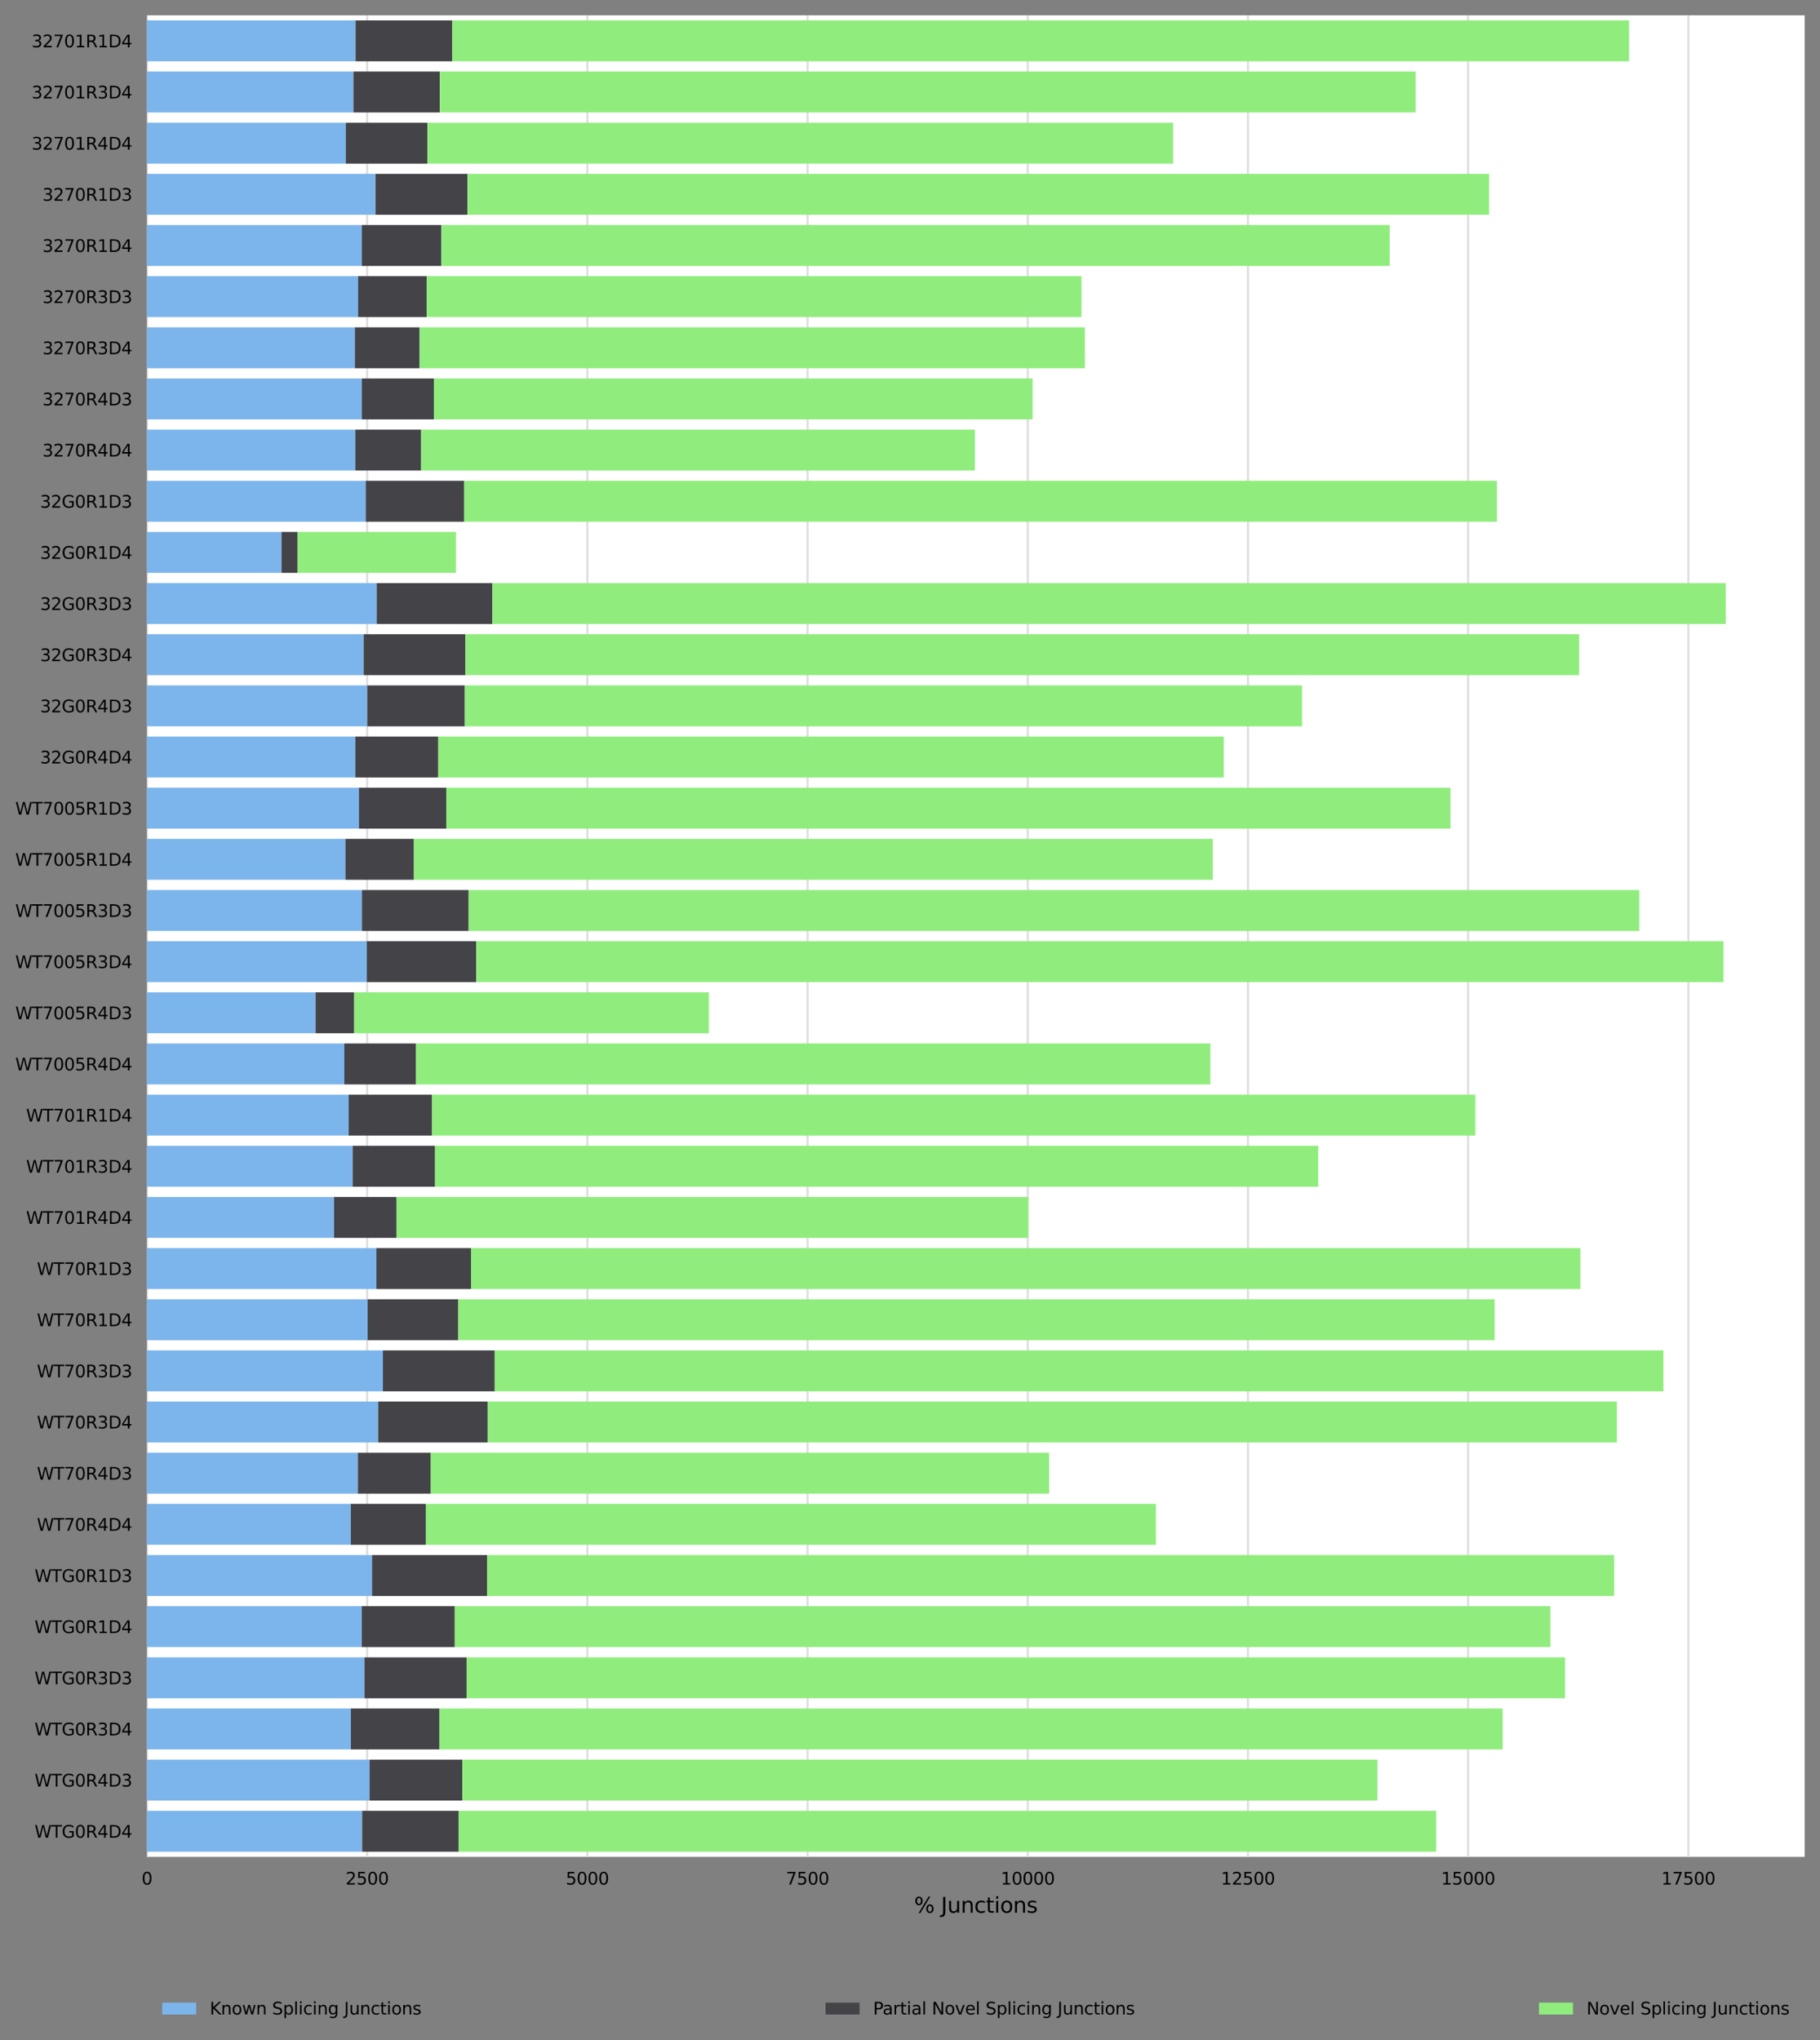 <?xml version="1.0" encoding="utf-8" standalone="no"?>
<!DOCTYPE svg PUBLIC "-//W3C//DTD SVG 1.1//EN"
  "http://www.w3.org/Graphics/SVG/1.1/DTD/svg11.dtd">
<svg xmlns:xlink="http://www.w3.org/1999/xlink" width="857.655pt" height="961.317pt" viewBox="0 0 857.655 961.317" xmlns="http://www.w3.org/2000/svg" version="1.1">
 <rect x="0" y="0" width="857.655" height="961.317" fill="#808080" stroke="none"/>
 <defs>
  <style type="text/css">*{stroke-linejoin: round; stroke-linecap: butt}</style>
 </defs>
 <g id="figure_1">
  <g id="axes_1">
   <g id="patch_1">
    <path d="M 69.255 874.957 
L 850.455 874.957 
L 850.455 7.2 
L 69.255 7.2 
z
" style="fill: #ffffff"/>
   </g>
   <g id="matplotlib.axis_1">
    <g id="xtick_1">
     <g id="line2d_1">
      <path d="M 69.255 874.957 
L 69.255 7.2 
" clip-path="url(#p5f0320d177)" style="fill: none; stroke: #dedede; stroke-linecap: square"/>
     </g>
     <g id="text_1">
      <!-- 0 -->
      <g transform="translate(66.71 888.035)scale(0.08 -0.08)">
       <defs>
        <path id="DejaVuSans-30" d="M 2034 4250 
Q 1547 4250 1301 3770 
Q 1056 3291 1056 2328 
Q 1056 1369 1301 889 
Q 1547 409 2034 409 
Q 2525 409 2770 889 
Q 3016 1369 3016 2328 
Q 3016 3291 2770 3770 
Q 2525 4250 2034 4250 
z
M 2034 4750 
Q 2819 4750 3233 4129 
Q 3647 3509 3647 2328 
Q 3647 1150 3233 529 
Q 2819 -91 2034 -91 
Q 1250 -91 836 529 
Q 422 1150 422 2328 
Q 422 3509 836 4129 
Q 1250 4750 2034 4750 
z
" transform="scale(0.016)"/>
       </defs>
       <use xlink:href="#DejaVuSans-30"/>
      </g>
     </g>
    </g>
    <g id="xtick_2">
     <g id="line2d_2">
      <path d="M 173.021 874.957 
L 173.021 7.2 
" clip-path="url(#p5f0320d177)" style="fill: none; stroke: #dedede; stroke-linecap: square"/>
     </g>
     <g id="text_2">
      <!-- 2500 -->
      <g transform="translate(162.841 888.035)scale(0.08 -0.08)">
       <defs>
        <path id="DejaVuSans-32" d="M 1228 531 
L 3431 531 
L 3431 0 
L 469 0 
L 469 531 
Q 828 903 1448 1529 
Q 2069 2156 2228 2338 
Q 2531 2678 2651 2914 
Q 2772 3150 2772 3378 
Q 2772 3750 2511 3984 
Q 2250 4219 1831 4219 
Q 1534 4219 1204 4116 
Q 875 4013 500 3803 
L 500 4441 
Q 881 4594 1212 4672 
Q 1544 4750 1819 4750 
Q 2544 4750 2975 4387 
Q 3406 4025 3406 3419 
Q 3406 3131 3298 2873 
Q 3191 2616 2906 2266 
Q 2828 2175 2409 1742 
Q 1991 1309 1228 531 
z
" transform="scale(0.016)"/>
        <path id="DejaVuSans-35" d="M 691 4666 
L 3169 4666 
L 3169 4134 
L 1269 4134 
L 1269 2991 
Q 1406 3038 1543 3061 
Q 1681 3084 1819 3084 
Q 2600 3084 3056 2656 
Q 3513 2228 3513 1497 
Q 3513 744 3044 326 
Q 2575 -91 1722 -91 
Q 1428 -91 1123 -41 
Q 819 9 494 109 
L 494 744 
Q 775 591 1075 516 
Q 1375 441 1709 441 
Q 2250 441 2565 725 
Q 2881 1009 2881 1497 
Q 2881 1984 2565 2268 
Q 2250 2553 1709 2553 
Q 1456 2553 1204 2497 
Q 953 2441 691 2322 
L 691 4666 
z
" transform="scale(0.016)"/>
       </defs>
       <use xlink:href="#DejaVuSans-32"/>
       <use xlink:href="#DejaVuSans-35" x="63.623"/>
       <use xlink:href="#DejaVuSans-30" x="127.246"/>
       <use xlink:href="#DejaVuSans-30" x="190.869"/>
      </g>
     </g>
    </g>
    <g id="xtick_3">
     <g id="line2d_3">
      <path d="M 276.786 874.957 
L 276.786 7.2 
" clip-path="url(#p5f0320d177)" style="fill: none; stroke: #dedede; stroke-linecap: square"/>
     </g>
     <g id="text_3">
      <!-- 5000 -->
      <g transform="translate(266.606 888.035)scale(0.08 -0.08)">
       <use xlink:href="#DejaVuSans-35"/>
       <use xlink:href="#DejaVuSans-30" x="63.623"/>
       <use xlink:href="#DejaVuSans-30" x="127.246"/>
       <use xlink:href="#DejaVuSans-30" x="190.869"/>
      </g>
     </g>
    </g>
    <g id="xtick_4">
     <g id="line2d_4">
      <path d="M 380.552 874.957 
L 380.552 7.2 
" clip-path="url(#p5f0320d177)" style="fill: none; stroke: #dedede; stroke-linecap: square"/>
     </g>
     <g id="text_4">
      <!-- 7500 -->
      <g transform="translate(370.372 888.035)scale(0.08 -0.08)">
       <defs>
        <path id="DejaVuSans-37" d="M 525 4666 
L 3525 4666 
L 3525 4397 
L 1831 0 
L 1172 0 
L 2766 4134 
L 525 4134 
L 525 4666 
z
" transform="scale(0.016)"/>
       </defs>
       <use xlink:href="#DejaVuSans-37"/>
       <use xlink:href="#DejaVuSans-35" x="63.623"/>
       <use xlink:href="#DejaVuSans-30" x="127.246"/>
       <use xlink:href="#DejaVuSans-30" x="190.869"/>
      </g>
     </g>
    </g>
    <g id="xtick_5">
     <g id="line2d_5">
      <path d="M 484.318 874.957 
L 484.318 7.2 
" clip-path="url(#p5f0320d177)" style="fill: none; stroke: #dedede; stroke-linecap: square"/>
     </g>
     <g id="text_5">
      <!-- 10000 -->
      <g transform="translate(471.593 888.035)scale(0.08 -0.08)">
       <defs>
        <path id="DejaVuSans-31" d="M 794 531 
L 1825 531 
L 1825 4091 
L 703 3866 
L 703 4441 
L 1819 4666 
L 2450 4666 
L 2450 531 
L 3481 531 
L 3481 0 
L 794 0 
L 794 531 
z
" transform="scale(0.016)"/>
       </defs>
       <use xlink:href="#DejaVuSans-31"/>
       <use xlink:href="#DejaVuSans-30" x="63.623"/>
       <use xlink:href="#DejaVuSans-30" x="127.246"/>
       <use xlink:href="#DejaVuSans-30" x="190.869"/>
       <use xlink:href="#DejaVuSans-30" x="254.492"/>
      </g>
     </g>
    </g>
    <g id="xtick_6">
     <g id="line2d_6">
      <path d="M 588.083 874.957 
L 588.083 7.2 
" clip-path="url(#p5f0320d177)" style="fill: none; stroke: #dedede; stroke-linecap: square"/>
     </g>
     <g id="text_6">
      <!-- 12500 -->
      <g transform="translate(575.358 888.035)scale(0.08 -0.08)">
       <use xlink:href="#DejaVuSans-31"/>
       <use xlink:href="#DejaVuSans-32" x="63.623"/>
       <use xlink:href="#DejaVuSans-35" x="127.246"/>
       <use xlink:href="#DejaVuSans-30" x="190.869"/>
       <use xlink:href="#DejaVuSans-30" x="254.492"/>
      </g>
     </g>
    </g>
    <g id="xtick_7">
     <g id="line2d_7">
      <path d="M 691.849 874.957 
L 691.849 7.2 
" clip-path="url(#p5f0320d177)" style="fill: none; stroke: #dedede; stroke-linecap: square"/>
     </g>
     <g id="text_7">
      <!-- 15000 -->
      <g transform="translate(679.124 888.035)scale(0.08 -0.08)">
       <use xlink:href="#DejaVuSans-31"/>
       <use xlink:href="#DejaVuSans-35" x="63.623"/>
       <use xlink:href="#DejaVuSans-30" x="127.246"/>
       <use xlink:href="#DejaVuSans-30" x="190.869"/>
       <use xlink:href="#DejaVuSans-30" x="254.492"/>
      </g>
     </g>
    </g>
    <g id="xtick_8">
     <g id="line2d_8">
      <path d="M 795.615 874.957 
L 795.615 7.2 
" clip-path="url(#p5f0320d177)" style="fill: none; stroke: #dedede; stroke-linecap: square"/>
     </g>
     <g id="text_8">
      <!-- 17500 -->
      <g transform="translate(782.89 888.035)scale(0.08 -0.08)">
       <use xlink:href="#DejaVuSans-31"/>
       <use xlink:href="#DejaVuSans-37" x="63.623"/>
       <use xlink:href="#DejaVuSans-35" x="127.246"/>
       <use xlink:href="#DejaVuSans-30" x="190.869"/>
       <use xlink:href="#DejaVuSans-30" x="254.492"/>
      </g>
     </g>
    </g>
    <g id="text_9">
     <!-- % Junctions -->
     <g transform="translate(430.771 901.297)scale(0.1 -0.1)">
      <defs>
       <path id="DejaVuSans-25" d="M 4653 2053 
Q 4381 2053 4226 1822 
Q 4072 1591 4072 1178 
Q 4072 772 4226 539 
Q 4381 306 4653 306 
Q 4919 306 5073 539 
Q 5228 772 5228 1178 
Q 5228 1588 5073 1820 
Q 4919 2053 4653 2053 
z
M 4653 2450 
Q 5147 2450 5437 2106 
Q 5728 1763 5728 1178 
Q 5728 594 5436 251 
Q 5144 -91 4653 -91 
Q 4153 -91 3862 251 
Q 3572 594 3572 1178 
Q 3572 1766 3864 2108 
Q 4156 2450 4653 2450 
z
M 1428 4353 
Q 1159 4353 1004 4120 
Q 850 3888 850 3481 
Q 850 3069 1003 2837 
Q 1156 2606 1428 2606 
Q 1700 2606 1854 2837 
Q 2009 3069 2009 3481 
Q 2009 3884 1853 4118 
Q 1697 4353 1428 4353 
z
M 4250 4750 
L 4750 4750 
L 1831 -91 
L 1331 -91 
L 4250 4750 
z
M 1428 4750 
Q 1922 4750 2215 4408 
Q 2509 4066 2509 3481 
Q 2509 2891 2217 2550 
Q 1925 2209 1428 2209 
Q 931 2209 642 2551 
Q 353 2894 353 3481 
Q 353 4063 643 4406 
Q 934 4750 1428 4750 
z
" transform="scale(0.016)"/>
       <path id="DejaVuSans-20" transform="scale(0.016)"/>
       <path id="DejaVuSans-4a" d="M 628 4666 
L 1259 4666 
L 1259 325 
Q 1259 -519 939 -900 
Q 619 -1281 -91 -1281 
L -331 -1281 
L -331 -750 
L -134 -750 
Q 284 -750 456 -515 
Q 628 -281 628 325 
L 628 4666 
z
" transform="scale(0.016)"/>
       <path id="DejaVuSans-75" d="M 544 1381 
L 544 3500 
L 1119 3500 
L 1119 1403 
Q 1119 906 1312 657 
Q 1506 409 1894 409 
Q 2359 409 2629 706 
Q 2900 1003 2900 1516 
L 2900 3500 
L 3475 3500 
L 3475 0 
L 2900 0 
L 2900 538 
Q 2691 219 2414 64 
Q 2138 -91 1772 -91 
Q 1169 -91 856 284 
Q 544 659 544 1381 
z
M 1991 3584 
L 1991 3584 
z
" transform="scale(0.016)"/>
       <path id="DejaVuSans-6e" d="M 3513 2113 
L 3513 0 
L 2938 0 
L 2938 2094 
Q 2938 2591 2744 2837 
Q 2550 3084 2163 3084 
Q 1697 3084 1428 2787 
Q 1159 2491 1159 1978 
L 1159 0 
L 581 0 
L 581 3500 
L 1159 3500 
L 1159 2956 
Q 1366 3272 1645 3428 
Q 1925 3584 2291 3584 
Q 2894 3584 3203 3211 
Q 3513 2838 3513 2113 
z
" transform="scale(0.016)"/>
       <path id="DejaVuSans-63" d="M 3122 3366 
L 3122 2828 
Q 2878 2963 2633 3030 
Q 2388 3097 2138 3097 
Q 1578 3097 1268 2742 
Q 959 2388 959 1747 
Q 959 1106 1268 751 
Q 1578 397 2138 397 
Q 2388 397 2633 464 
Q 2878 531 3122 666 
L 3122 134 
Q 2881 22 2623 -34 
Q 2366 -91 2075 -91 
Q 1284 -91 818 406 
Q 353 903 353 1747 
Q 353 2603 823 3093 
Q 1294 3584 2113 3584 
Q 2378 3584 2631 3529 
Q 2884 3475 3122 3366 
z
" transform="scale(0.016)"/>
       <path id="DejaVuSans-74" d="M 1172 4494 
L 1172 3500 
L 2356 3500 
L 2356 3053 
L 1172 3053 
L 1172 1153 
Q 1172 725 1289 603 
Q 1406 481 1766 481 
L 2356 481 
L 2356 0 
L 1766 0 
Q 1100 0 847 248 
Q 594 497 594 1153 
L 594 3053 
L 172 3053 
L 172 3500 
L 594 3500 
L 594 4494 
L 1172 4494 
z
" transform="scale(0.016)"/>
       <path id="DejaVuSans-69" d="M 603 3500 
L 1178 3500 
L 1178 0 
L 603 0 
L 603 3500 
z
M 603 4863 
L 1178 4863 
L 1178 4134 
L 603 4134 
L 603 4863 
z
" transform="scale(0.016)"/>
       <path id="DejaVuSans-6f" d="M 1959 3097 
Q 1497 3097 1228 2736 
Q 959 2375 959 1747 
Q 959 1119 1226 758 
Q 1494 397 1959 397 
Q 2419 397 2687 759 
Q 2956 1122 2956 1747 
Q 2956 2369 2687 2733 
Q 2419 3097 1959 3097 
z
M 1959 3584 
Q 2709 3584 3137 3096 
Q 3566 2609 3566 1747 
Q 3566 888 3137 398 
Q 2709 -91 1959 -91 
Q 1206 -91 779 398 
Q 353 888 353 1747 
Q 353 2609 779 3096 
Q 1206 3584 1959 3584 
z
" transform="scale(0.016)"/>
       <path id="DejaVuSans-73" d="M 2834 3397 
L 2834 2853 
Q 2591 2978 2328 3040 
Q 2066 3103 1784 3103 
Q 1356 3103 1142 2972 
Q 928 2841 928 2578 
Q 928 2378 1081 2264 
Q 1234 2150 1697 2047 
L 1894 2003 
Q 2506 1872 2764 1633 
Q 3022 1394 3022 966 
Q 3022 478 2636 193 
Q 2250 -91 1575 -91 
Q 1294 -91 989 -36 
Q 684 19 347 128 
L 347 722 
Q 666 556 975 473 
Q 1284 391 1588 391 
Q 1994 391 2212 530 
Q 2431 669 2431 922 
Q 2431 1156 2273 1281 
Q 2116 1406 1581 1522 
L 1381 1569 
Q 847 1681 609 1914 
Q 372 2147 372 2553 
Q 372 3047 722 3315 
Q 1072 3584 1716 3584 
Q 2034 3584 2315 3537 
Q 2597 3491 2834 3397 
z
" transform="scale(0.016)"/>
      </defs>
      <use xlink:href="#DejaVuSans-25"/>
      <use xlink:href="#DejaVuSans-20" x="95.02"/>
      <use xlink:href="#DejaVuSans-4a" x="126.807"/>
      <use xlink:href="#DejaVuSans-75" x="156.299"/>
      <use xlink:href="#DejaVuSans-6e" x="219.678"/>
      <use xlink:href="#DejaVuSans-63" x="283.057"/>
      <use xlink:href="#DejaVuSans-74" x="338.037"/>
      <use xlink:href="#DejaVuSans-69" x="377.246"/>
      <use xlink:href="#DejaVuSans-6f" x="405.029"/>
      <use xlink:href="#DejaVuSans-6e" x="466.211"/>
      <use xlink:href="#DejaVuSans-73" x="529.59"/>
     </g>
    </g>
   </g>
   <g id="matplotlib.axis_2">
    <g id="ytick_1">
     <g id="text_10">
      <!-- 32701R1D4 -->
      <g transform="translate(14.906 22.292)scale(0.08 -0.08)">
       <defs>
        <path id="DejaVuSans-33" d="M 2597 2516 
Q 3050 2419 3304 2112 
Q 3559 1806 3559 1356 
Q 3559 666 3084 287 
Q 2609 -91 1734 -91 
Q 1441 -91 1130 -33 
Q 819 25 488 141 
L 488 750 
Q 750 597 1062 519 
Q 1375 441 1716 441 
Q 2309 441 2620 675 
Q 2931 909 2931 1356 
Q 2931 1769 2642 2001 
Q 2353 2234 1838 2234 
L 1294 2234 
L 1294 2753 
L 1863 2753 
Q 2328 2753 2575 2939 
Q 2822 3125 2822 3475 
Q 2822 3834 2567 4026 
Q 2313 4219 1838 4219 
Q 1578 4219 1281 4162 
Q 984 4106 628 3988 
L 628 4550 
Q 988 4650 1302 4700 
Q 1616 4750 1894 4750 
Q 2613 4750 3031 4423 
Q 3450 4097 3450 3541 
Q 3450 3153 3228 2886 
Q 3006 2619 2597 2516 
z
" transform="scale(0.016)"/>
        <path id="DejaVuSans-52" d="M 2841 2188 
Q 3044 2119 3236 1894 
Q 3428 1669 3622 1275 
L 4263 0 
L 3584 0 
L 2988 1197 
Q 2756 1666 2539 1819 
Q 2322 1972 1947 1972 
L 1259 1972 
L 1259 0 
L 628 0 
L 628 4666 
L 2053 4666 
Q 2853 4666 3247 4331 
Q 3641 3997 3641 3322 
Q 3641 2881 3436 2590 
Q 3231 2300 2841 2188 
z
M 1259 4147 
L 1259 2491 
L 2053 2491 
Q 2509 2491 2742 2702 
Q 2975 2913 2975 3322 
Q 2975 3731 2742 3939 
Q 2509 4147 2053 4147 
L 1259 4147 
z
" transform="scale(0.016)"/>
        <path id="DejaVuSans-44" d="M 1259 4147 
L 1259 519 
L 2022 519 
Q 2988 519 3436 956 
Q 3884 1394 3884 2338 
Q 3884 3275 3436 3711 
Q 2988 4147 2022 4147 
L 1259 4147 
z
M 628 4666 
L 1925 4666 
Q 3281 4666 3915 4102 
Q 4550 3538 4550 2338 
Q 4550 1131 3912 565 
Q 3275 0 1925 0 
L 628 0 
L 628 4666 
z
" transform="scale(0.016)"/>
        <path id="DejaVuSans-34" d="M 2419 4116 
L 825 1625 
L 2419 1625 
L 2419 4116 
z
M 2253 4666 
L 3047 4666 
L 3047 1625 
L 3713 1625 
L 3713 1100 
L 3047 1100 
L 3047 0 
L 2419 0 
L 2419 1100 
L 313 1100 
L 313 1709 
L 2253 4666 
z
" transform="scale(0.016)"/>
       </defs>
       <use xlink:href="#DejaVuSans-33"/>
       <use xlink:href="#DejaVuSans-32" x="63.623"/>
       <use xlink:href="#DejaVuSans-37" x="127.246"/>
       <use xlink:href="#DejaVuSans-30" x="190.869"/>
       <use xlink:href="#DejaVuSans-31" x="254.492"/>
       <use xlink:href="#DejaVuSans-52" x="318.115"/>
       <use xlink:href="#DejaVuSans-31" x="387.598"/>
       <use xlink:href="#DejaVuSans-44" x="451.221"/>
       <use xlink:href="#DejaVuSans-34" x="528.223"/>
      </g>
     </g>
    </g>
    <g id="ytick_2">
     <g id="text_11">
      <!-- 32701R3D4 -->
      <g transform="translate(14.906 46.396)scale(0.08 -0.08)">
       <use xlink:href="#DejaVuSans-33"/>
       <use xlink:href="#DejaVuSans-32" x="63.623"/>
       <use xlink:href="#DejaVuSans-37" x="127.246"/>
       <use xlink:href="#DejaVuSans-30" x="190.869"/>
       <use xlink:href="#DejaVuSans-31" x="254.492"/>
       <use xlink:href="#DejaVuSans-52" x="318.115"/>
       <use xlink:href="#DejaVuSans-33" x="387.598"/>
       <use xlink:href="#DejaVuSans-44" x="451.221"/>
       <use xlink:href="#DejaVuSans-34" x="528.223"/>
      </g>
     </g>
    </g>
    <g id="ytick_3">
     <g id="text_12">
      <!-- 32701R4D4 -->
      <g transform="translate(14.906 70.5)scale(0.08 -0.08)">
       <use xlink:href="#DejaVuSans-33"/>
       <use xlink:href="#DejaVuSans-32" x="63.623"/>
       <use xlink:href="#DejaVuSans-37" x="127.246"/>
       <use xlink:href="#DejaVuSans-30" x="190.869"/>
       <use xlink:href="#DejaVuSans-31" x="254.492"/>
       <use xlink:href="#DejaVuSans-52" x="318.115"/>
       <use xlink:href="#DejaVuSans-34" x="387.598"/>
       <use xlink:href="#DejaVuSans-44" x="451.221"/>
       <use xlink:href="#DejaVuSans-34" x="528.223"/>
      </g>
     </g>
    </g>
    <g id="ytick_4">
     <g id="text_13">
      <!-- 3270R1D3 -->
      <g transform="translate(19.996 94.605)scale(0.08 -0.08)">
       <use xlink:href="#DejaVuSans-33"/>
       <use xlink:href="#DejaVuSans-32" x="63.623"/>
       <use xlink:href="#DejaVuSans-37" x="127.246"/>
       <use xlink:href="#DejaVuSans-30" x="190.869"/>
       <use xlink:href="#DejaVuSans-52" x="254.492"/>
       <use xlink:href="#DejaVuSans-31" x="323.975"/>
       <use xlink:href="#DejaVuSans-44" x="387.598"/>
       <use xlink:href="#DejaVuSans-33" x="464.6"/>
      </g>
     </g>
    </g>
    <g id="ytick_5">
     <g id="text_14">
      <!-- 3270R1D4 -->
      <g transform="translate(19.996 118.709)scale(0.08 -0.08)">
       <use xlink:href="#DejaVuSans-33"/>
       <use xlink:href="#DejaVuSans-32" x="63.623"/>
       <use xlink:href="#DejaVuSans-37" x="127.246"/>
       <use xlink:href="#DejaVuSans-30" x="190.869"/>
       <use xlink:href="#DejaVuSans-52" x="254.492"/>
       <use xlink:href="#DejaVuSans-31" x="323.975"/>
       <use xlink:href="#DejaVuSans-44" x="387.598"/>
       <use xlink:href="#DejaVuSans-34" x="464.6"/>
      </g>
     </g>
    </g>
    <g id="ytick_6">
     <g id="text_15">
      <!-- 3270R3D3 -->
      <g transform="translate(19.996 142.813)scale(0.08 -0.08)">
       <use xlink:href="#DejaVuSans-33"/>
       <use xlink:href="#DejaVuSans-32" x="63.623"/>
       <use xlink:href="#DejaVuSans-37" x="127.246"/>
       <use xlink:href="#DejaVuSans-30" x="190.869"/>
       <use xlink:href="#DejaVuSans-52" x="254.492"/>
       <use xlink:href="#DejaVuSans-33" x="323.975"/>
       <use xlink:href="#DejaVuSans-44" x="387.598"/>
       <use xlink:href="#DejaVuSans-33" x="464.6"/>
      </g>
     </g>
    </g>
    <g id="ytick_7">
     <g id="text_16">
      <!-- 3270R3D4 -->
      <g transform="translate(19.996 166.918)scale(0.08 -0.08)">
       <use xlink:href="#DejaVuSans-33"/>
       <use xlink:href="#DejaVuSans-32" x="63.623"/>
       <use xlink:href="#DejaVuSans-37" x="127.246"/>
       <use xlink:href="#DejaVuSans-30" x="190.869"/>
       <use xlink:href="#DejaVuSans-52" x="254.492"/>
       <use xlink:href="#DejaVuSans-33" x="323.975"/>
       <use xlink:href="#DejaVuSans-44" x="387.598"/>
       <use xlink:href="#DejaVuSans-34" x="464.6"/>
      </g>
     </g>
    </g>
    <g id="ytick_8">
     <g id="text_17">
      <!-- 3270R4D3 -->
      <g transform="translate(19.996 191.022)scale(0.08 -0.08)">
       <use xlink:href="#DejaVuSans-33"/>
       <use xlink:href="#DejaVuSans-32" x="63.623"/>
       <use xlink:href="#DejaVuSans-37" x="127.246"/>
       <use xlink:href="#DejaVuSans-30" x="190.869"/>
       <use xlink:href="#DejaVuSans-52" x="254.492"/>
       <use xlink:href="#DejaVuSans-34" x="323.975"/>
       <use xlink:href="#DejaVuSans-44" x="387.598"/>
       <use xlink:href="#DejaVuSans-33" x="464.6"/>
      </g>
     </g>
    </g>
    <g id="ytick_9">
     <g id="text_18">
      <!-- 3270R4D4 -->
      <g transform="translate(19.996 215.126)scale(0.08 -0.08)">
       <use xlink:href="#DejaVuSans-33"/>
       <use xlink:href="#DejaVuSans-32" x="63.623"/>
       <use xlink:href="#DejaVuSans-37" x="127.246"/>
       <use xlink:href="#DejaVuSans-30" x="190.869"/>
       <use xlink:href="#DejaVuSans-52" x="254.492"/>
       <use xlink:href="#DejaVuSans-34" x="323.975"/>
       <use xlink:href="#DejaVuSans-44" x="387.598"/>
       <use xlink:href="#DejaVuSans-34" x="464.6"/>
      </g>
     </g>
    </g>
    <g id="ytick_10">
     <g id="text_19">
      <!-- 32G0R1D3 -->
      <g transform="translate(18.887 239.231)scale(0.08 -0.08)">
       <defs>
        <path id="DejaVuSans-47" d="M 3809 666 
L 3809 1919 
L 2778 1919 
L 2778 2438 
L 4434 2438 
L 4434 434 
Q 4069 175 3628 42 
Q 3188 -91 2688 -91 
Q 1594 -91 976 548 
Q 359 1188 359 2328 
Q 359 3472 976 4111 
Q 1594 4750 2688 4750 
Q 3144 4750 3555 4637 
Q 3966 4525 4313 4306 
L 4313 3634 
Q 3963 3931 3569 4081 
Q 3175 4231 2741 4231 
Q 1884 4231 1454 3753 
Q 1025 3275 1025 2328 
Q 1025 1384 1454 906 
Q 1884 428 2741 428 
Q 3075 428 3337 486 
Q 3600 544 3809 666 
z
" transform="scale(0.016)"/>
       </defs>
       <use xlink:href="#DejaVuSans-33"/>
       <use xlink:href="#DejaVuSans-32" x="63.623"/>
       <use xlink:href="#DejaVuSans-47" x="127.246"/>
       <use xlink:href="#DejaVuSans-30" x="204.736"/>
       <use xlink:href="#DejaVuSans-52" x="268.359"/>
       <use xlink:href="#DejaVuSans-31" x="337.842"/>
       <use xlink:href="#DejaVuSans-44" x="401.465"/>
       <use xlink:href="#DejaVuSans-33" x="478.467"/>
      </g>
     </g>
    </g>
    <g id="ytick_11">
     <g id="text_20">
      <!-- 32G0R1D4 -->
      <g transform="translate(18.887 263.335)scale(0.08 -0.08)">
       <use xlink:href="#DejaVuSans-33"/>
       <use xlink:href="#DejaVuSans-32" x="63.623"/>
       <use xlink:href="#DejaVuSans-47" x="127.246"/>
       <use xlink:href="#DejaVuSans-30" x="204.736"/>
       <use xlink:href="#DejaVuSans-52" x="268.359"/>
       <use xlink:href="#DejaVuSans-31" x="337.842"/>
       <use xlink:href="#DejaVuSans-44" x="401.465"/>
       <use xlink:href="#DejaVuSans-34" x="478.467"/>
      </g>
     </g>
    </g>
    <g id="ytick_12">
     <g id="text_21">
      <!-- 32G0R3D3 -->
      <g transform="translate(18.887 287.439)scale(0.08 -0.08)">
       <use xlink:href="#DejaVuSans-33"/>
       <use xlink:href="#DejaVuSans-32" x="63.623"/>
       <use xlink:href="#DejaVuSans-47" x="127.246"/>
       <use xlink:href="#DejaVuSans-30" x="204.736"/>
       <use xlink:href="#DejaVuSans-52" x="268.359"/>
       <use xlink:href="#DejaVuSans-33" x="337.842"/>
       <use xlink:href="#DejaVuSans-44" x="401.465"/>
       <use xlink:href="#DejaVuSans-33" x="478.467"/>
      </g>
     </g>
    </g>
    <g id="ytick_13">
     <g id="text_22">
      <!-- 32G0R3D4 -->
      <g transform="translate(18.887 311.544)scale(0.08 -0.08)">
       <use xlink:href="#DejaVuSans-33"/>
       <use xlink:href="#DejaVuSans-32" x="63.623"/>
       <use xlink:href="#DejaVuSans-47" x="127.246"/>
       <use xlink:href="#DejaVuSans-30" x="204.736"/>
       <use xlink:href="#DejaVuSans-52" x="268.359"/>
       <use xlink:href="#DejaVuSans-33" x="337.842"/>
       <use xlink:href="#DejaVuSans-44" x="401.465"/>
       <use xlink:href="#DejaVuSans-34" x="478.467"/>
      </g>
     </g>
    </g>
    <g id="ytick_14">
     <g id="text_23">
      <!-- 32G0R4D3 -->
      <g transform="translate(18.887 335.648)scale(0.08 -0.08)">
       <use xlink:href="#DejaVuSans-33"/>
       <use xlink:href="#DejaVuSans-32" x="63.623"/>
       <use xlink:href="#DejaVuSans-47" x="127.246"/>
       <use xlink:href="#DejaVuSans-30" x="204.736"/>
       <use xlink:href="#DejaVuSans-52" x="268.359"/>
       <use xlink:href="#DejaVuSans-34" x="337.842"/>
       <use xlink:href="#DejaVuSans-44" x="401.465"/>
       <use xlink:href="#DejaVuSans-33" x="478.467"/>
      </g>
     </g>
    </g>
    <g id="ytick_15">
     <g id="text_24">
      <!-- 32G0R4D4 -->
      <g transform="translate(18.887 359.752)scale(0.08 -0.08)">
       <use xlink:href="#DejaVuSans-33"/>
       <use xlink:href="#DejaVuSans-32" x="63.623"/>
       <use xlink:href="#DejaVuSans-47" x="127.246"/>
       <use xlink:href="#DejaVuSans-30" x="204.736"/>
       <use xlink:href="#DejaVuSans-52" x="268.359"/>
       <use xlink:href="#DejaVuSans-34" x="337.842"/>
       <use xlink:href="#DejaVuSans-44" x="401.465"/>
       <use xlink:href="#DejaVuSans-34" x="478.467"/>
      </g>
     </g>
    </g>
    <g id="ytick_16">
     <g id="text_25">
      <!-- WT7005R1D3 -->
      <g transform="translate(7.2 383.857)scale(0.08 -0.08)">
       <defs>
        <path id="DejaVuSans-57" d="M 213 4666 
L 850 4666 
L 1831 722 
L 2809 4666 
L 3519 4666 
L 4500 722 
L 5478 4666 
L 6119 4666 
L 4947 0 
L 4153 0 
L 3169 4050 
L 2175 0 
L 1381 0 
L 213 4666 
z
" transform="scale(0.016)"/>
        <path id="DejaVuSans-54" d="M -19 4666 
L 3928 4666 
L 3928 4134 
L 2272 4134 
L 2272 0 
L 1638 0 
L 1638 4134 
L -19 4134 
L -19 4666 
z
" transform="scale(0.016)"/>
       </defs>
       <use xlink:href="#DejaVuSans-57"/>
       <use xlink:href="#DejaVuSans-54" x="98.877"/>
       <use xlink:href="#DejaVuSans-37" x="159.961"/>
       <use xlink:href="#DejaVuSans-30" x="223.584"/>
       <use xlink:href="#DejaVuSans-30" x="287.207"/>
       <use xlink:href="#DejaVuSans-35" x="350.83"/>
       <use xlink:href="#DejaVuSans-52" x="414.453"/>
       <use xlink:href="#DejaVuSans-31" x="483.936"/>
       <use xlink:href="#DejaVuSans-44" x="547.559"/>
       <use xlink:href="#DejaVuSans-33" x="624.561"/>
      </g>
     </g>
    </g>
    <g id="ytick_17">
     <g id="text_26">
      <!-- WT7005R1D4 -->
      <g transform="translate(7.2 407.961)scale(0.08 -0.08)">
       <use xlink:href="#DejaVuSans-57"/>
       <use xlink:href="#DejaVuSans-54" x="98.877"/>
       <use xlink:href="#DejaVuSans-37" x="159.961"/>
       <use xlink:href="#DejaVuSans-30" x="223.584"/>
       <use xlink:href="#DejaVuSans-30" x="287.207"/>
       <use xlink:href="#DejaVuSans-35" x="350.83"/>
       <use xlink:href="#DejaVuSans-52" x="414.453"/>
       <use xlink:href="#DejaVuSans-31" x="483.936"/>
       <use xlink:href="#DejaVuSans-44" x="547.559"/>
       <use xlink:href="#DejaVuSans-34" x="624.561"/>
      </g>
     </g>
    </g>
    <g id="ytick_18">
     <g id="text_27">
      <!-- WT7005R3D3 -->
      <g transform="translate(7.2 432.065)scale(0.08 -0.08)">
       <use xlink:href="#DejaVuSans-57"/>
       <use xlink:href="#DejaVuSans-54" x="98.877"/>
       <use xlink:href="#DejaVuSans-37" x="159.961"/>
       <use xlink:href="#DejaVuSans-30" x="223.584"/>
       <use xlink:href="#DejaVuSans-30" x="287.207"/>
       <use xlink:href="#DejaVuSans-35" x="350.83"/>
       <use xlink:href="#DejaVuSans-52" x="414.453"/>
       <use xlink:href="#DejaVuSans-33" x="483.936"/>
       <use xlink:href="#DejaVuSans-44" x="547.559"/>
       <use xlink:href="#DejaVuSans-33" x="624.561"/>
      </g>
     </g>
    </g>
    <g id="ytick_19">
     <g id="text_28">
      <!-- WT7005R3D4 -->
      <g transform="translate(7.2 456.17)scale(0.08 -0.08)">
       <use xlink:href="#DejaVuSans-57"/>
       <use xlink:href="#DejaVuSans-54" x="98.877"/>
       <use xlink:href="#DejaVuSans-37" x="159.961"/>
       <use xlink:href="#DejaVuSans-30" x="223.584"/>
       <use xlink:href="#DejaVuSans-30" x="287.207"/>
       <use xlink:href="#DejaVuSans-35" x="350.83"/>
       <use xlink:href="#DejaVuSans-52" x="414.453"/>
       <use xlink:href="#DejaVuSans-33" x="483.936"/>
       <use xlink:href="#DejaVuSans-44" x="547.559"/>
       <use xlink:href="#DejaVuSans-34" x="624.561"/>
      </g>
     </g>
    </g>
    <g id="ytick_20">
     <g id="text_29">
      <!-- WT7005R4D3 -->
      <g transform="translate(7.2 480.274)scale(0.08 -0.08)">
       <use xlink:href="#DejaVuSans-57"/>
       <use xlink:href="#DejaVuSans-54" x="98.877"/>
       <use xlink:href="#DejaVuSans-37" x="159.961"/>
       <use xlink:href="#DejaVuSans-30" x="223.584"/>
       <use xlink:href="#DejaVuSans-30" x="287.207"/>
       <use xlink:href="#DejaVuSans-35" x="350.83"/>
       <use xlink:href="#DejaVuSans-52" x="414.453"/>
       <use xlink:href="#DejaVuSans-34" x="483.936"/>
       <use xlink:href="#DejaVuSans-44" x="547.559"/>
       <use xlink:href="#DejaVuSans-33" x="624.561"/>
      </g>
     </g>
    </g>
    <g id="ytick_21">
     <g id="text_30">
      <!-- WT7005R4D4 -->
      <g transform="translate(7.2 504.379)scale(0.08 -0.08)">
       <use xlink:href="#DejaVuSans-57"/>
       <use xlink:href="#DejaVuSans-54" x="98.877"/>
       <use xlink:href="#DejaVuSans-37" x="159.961"/>
       <use xlink:href="#DejaVuSans-30" x="223.584"/>
       <use xlink:href="#DejaVuSans-30" x="287.207"/>
       <use xlink:href="#DejaVuSans-35" x="350.83"/>
       <use xlink:href="#DejaVuSans-52" x="414.453"/>
       <use xlink:href="#DejaVuSans-34" x="483.936"/>
       <use xlink:href="#DejaVuSans-44" x="547.559"/>
       <use xlink:href="#DejaVuSans-34" x="624.561"/>
      </g>
     </g>
    </g>
    <g id="ytick_22">
     <g id="text_31">
      <!-- WT701R1D4 -->
      <g transform="translate(12.29 528.483)scale(0.08 -0.08)">
       <use xlink:href="#DejaVuSans-57"/>
       <use xlink:href="#DejaVuSans-54" x="98.877"/>
       <use xlink:href="#DejaVuSans-37" x="159.961"/>
       <use xlink:href="#DejaVuSans-30" x="223.584"/>
       <use xlink:href="#DejaVuSans-31" x="287.207"/>
       <use xlink:href="#DejaVuSans-52" x="350.83"/>
       <use xlink:href="#DejaVuSans-31" x="420.312"/>
       <use xlink:href="#DejaVuSans-44" x="483.936"/>
       <use xlink:href="#DejaVuSans-34" x="560.938"/>
      </g>
     </g>
    </g>
    <g id="ytick_23">
     <g id="text_32">
      <!-- WT701R3D4 -->
      <g transform="translate(12.29 552.587)scale(0.08 -0.08)">
       <use xlink:href="#DejaVuSans-57"/>
       <use xlink:href="#DejaVuSans-54" x="98.877"/>
       <use xlink:href="#DejaVuSans-37" x="159.961"/>
       <use xlink:href="#DejaVuSans-30" x="223.584"/>
       <use xlink:href="#DejaVuSans-31" x="287.207"/>
       <use xlink:href="#DejaVuSans-52" x="350.83"/>
       <use xlink:href="#DejaVuSans-33" x="420.312"/>
       <use xlink:href="#DejaVuSans-44" x="483.936"/>
       <use xlink:href="#DejaVuSans-34" x="560.938"/>
      </g>
     </g>
    </g>
    <g id="ytick_24">
     <g id="text_33">
      <!-- WT701R4D4 -->
      <g transform="translate(12.29 576.692)scale(0.08 -0.08)">
       <use xlink:href="#DejaVuSans-57"/>
       <use xlink:href="#DejaVuSans-54" x="98.877"/>
       <use xlink:href="#DejaVuSans-37" x="159.961"/>
       <use xlink:href="#DejaVuSans-30" x="223.584"/>
       <use xlink:href="#DejaVuSans-31" x="287.207"/>
       <use xlink:href="#DejaVuSans-52" x="350.83"/>
       <use xlink:href="#DejaVuSans-34" x="420.312"/>
       <use xlink:href="#DejaVuSans-44" x="483.936"/>
       <use xlink:href="#DejaVuSans-34" x="560.938"/>
      </g>
     </g>
    </g>
    <g id="ytick_25">
     <g id="text_34">
      <!-- WT70R1D3 -->
      <g transform="translate(17.38 600.796)scale(0.08 -0.08)">
       <use xlink:href="#DejaVuSans-57"/>
       <use xlink:href="#DejaVuSans-54" x="98.877"/>
       <use xlink:href="#DejaVuSans-37" x="159.961"/>
       <use xlink:href="#DejaVuSans-30" x="223.584"/>
       <use xlink:href="#DejaVuSans-52" x="287.207"/>
       <use xlink:href="#DejaVuSans-31" x="356.689"/>
       <use xlink:href="#DejaVuSans-44" x="420.312"/>
       <use xlink:href="#DejaVuSans-33" x="497.314"/>
      </g>
     </g>
    </g>
    <g id="ytick_26">
     <g id="text_35">
      <!-- WT70R1D4 -->
      <g transform="translate(17.38 624.9)scale(0.08 -0.08)">
       <use xlink:href="#DejaVuSans-57"/>
       <use xlink:href="#DejaVuSans-54" x="98.877"/>
       <use xlink:href="#DejaVuSans-37" x="159.961"/>
       <use xlink:href="#DejaVuSans-30" x="223.584"/>
       <use xlink:href="#DejaVuSans-52" x="287.207"/>
       <use xlink:href="#DejaVuSans-31" x="356.689"/>
       <use xlink:href="#DejaVuSans-44" x="420.312"/>
       <use xlink:href="#DejaVuSans-34" x="497.314"/>
      </g>
     </g>
    </g>
    <g id="ytick_27">
     <g id="text_36">
      <!-- WT70R3D3 -->
      <g transform="translate(17.38 649.005)scale(0.08 -0.08)">
       <use xlink:href="#DejaVuSans-57"/>
       <use xlink:href="#DejaVuSans-54" x="98.877"/>
       <use xlink:href="#DejaVuSans-37" x="159.961"/>
       <use xlink:href="#DejaVuSans-30" x="223.584"/>
       <use xlink:href="#DejaVuSans-52" x="287.207"/>
       <use xlink:href="#DejaVuSans-33" x="356.689"/>
       <use xlink:href="#DejaVuSans-44" x="420.312"/>
       <use xlink:href="#DejaVuSans-33" x="497.314"/>
      </g>
     </g>
    </g>
    <g id="ytick_28">
     <g id="text_37">
      <!-- WT70R3D4 -->
      <g transform="translate(17.38 673.109)scale(0.08 -0.08)">
       <use xlink:href="#DejaVuSans-57"/>
       <use xlink:href="#DejaVuSans-54" x="98.877"/>
       <use xlink:href="#DejaVuSans-37" x="159.961"/>
       <use xlink:href="#DejaVuSans-30" x="223.584"/>
       <use xlink:href="#DejaVuSans-52" x="287.207"/>
       <use xlink:href="#DejaVuSans-33" x="356.689"/>
       <use xlink:href="#DejaVuSans-44" x="420.312"/>
       <use xlink:href="#DejaVuSans-34" x="497.314"/>
      </g>
     </g>
    </g>
    <g id="ytick_29">
     <g id="text_38">
      <!-- WT70R4D3 -->
      <g transform="translate(17.38 697.213)scale(0.08 -0.08)">
       <use xlink:href="#DejaVuSans-57"/>
       <use xlink:href="#DejaVuSans-54" x="98.877"/>
       <use xlink:href="#DejaVuSans-37" x="159.961"/>
       <use xlink:href="#DejaVuSans-30" x="223.584"/>
       <use xlink:href="#DejaVuSans-52" x="287.207"/>
       <use xlink:href="#DejaVuSans-34" x="356.689"/>
       <use xlink:href="#DejaVuSans-44" x="420.312"/>
       <use xlink:href="#DejaVuSans-33" x="497.314"/>
      </g>
     </g>
    </g>
    <g id="ytick_30">
     <g id="text_39">
      <!-- WT70R4D4 -->
      <g transform="translate(17.38 721.318)scale(0.08 -0.08)">
       <use xlink:href="#DejaVuSans-57"/>
       <use xlink:href="#DejaVuSans-54" x="98.877"/>
       <use xlink:href="#DejaVuSans-37" x="159.961"/>
       <use xlink:href="#DejaVuSans-30" x="223.584"/>
       <use xlink:href="#DejaVuSans-52" x="287.207"/>
       <use xlink:href="#DejaVuSans-34" x="356.689"/>
       <use xlink:href="#DejaVuSans-44" x="420.312"/>
       <use xlink:href="#DejaVuSans-34" x="497.314"/>
      </g>
     </g>
    </g>
    <g id="ytick_31">
     <g id="text_40">
      <!-- WTG0R1D3 -->
      <g transform="translate(16.271 745.422)scale(0.08 -0.08)">
       <use xlink:href="#DejaVuSans-57"/>
       <use xlink:href="#DejaVuSans-54" x="98.877"/>
       <use xlink:href="#DejaVuSans-47" x="159.961"/>
       <use xlink:href="#DejaVuSans-30" x="237.451"/>
       <use xlink:href="#DejaVuSans-52" x="301.074"/>
       <use xlink:href="#DejaVuSans-31" x="370.557"/>
       <use xlink:href="#DejaVuSans-44" x="434.18"/>
       <use xlink:href="#DejaVuSans-33" x="511.182"/>
      </g>
     </g>
    </g>
    <g id="ytick_32">
     <g id="text_41">
      <!-- WTG0R1D4 -->
      <g transform="translate(16.271 769.526)scale(0.08 -0.08)">
       <use xlink:href="#DejaVuSans-57"/>
       <use xlink:href="#DejaVuSans-54" x="98.877"/>
       <use xlink:href="#DejaVuSans-47" x="159.961"/>
       <use xlink:href="#DejaVuSans-30" x="237.451"/>
       <use xlink:href="#DejaVuSans-52" x="301.074"/>
       <use xlink:href="#DejaVuSans-31" x="370.557"/>
       <use xlink:href="#DejaVuSans-44" x="434.18"/>
       <use xlink:href="#DejaVuSans-34" x="511.182"/>
      </g>
     </g>
    </g>
    <g id="ytick_33">
     <g id="text_42">
      <!-- WTG0R3D3 -->
      <g transform="translate(16.271 793.631)scale(0.08 -0.08)">
       <use xlink:href="#DejaVuSans-57"/>
       <use xlink:href="#DejaVuSans-54" x="98.877"/>
       <use xlink:href="#DejaVuSans-47" x="159.961"/>
       <use xlink:href="#DejaVuSans-30" x="237.451"/>
       <use xlink:href="#DejaVuSans-52" x="301.074"/>
       <use xlink:href="#DejaVuSans-33" x="370.557"/>
       <use xlink:href="#DejaVuSans-44" x="434.18"/>
       <use xlink:href="#DejaVuSans-33" x="511.182"/>
      </g>
     </g>
    </g>
    <g id="ytick_34">
     <g id="text_43">
      <!-- WTG0R3D4 -->
      <g transform="translate(16.271 817.735)scale(0.08 -0.08)">
       <use xlink:href="#DejaVuSans-57"/>
       <use xlink:href="#DejaVuSans-54" x="98.877"/>
       <use xlink:href="#DejaVuSans-47" x="159.961"/>
       <use xlink:href="#DejaVuSans-30" x="237.451"/>
       <use xlink:href="#DejaVuSans-52" x="301.074"/>
       <use xlink:href="#DejaVuSans-33" x="370.557"/>
       <use xlink:href="#DejaVuSans-44" x="434.18"/>
       <use xlink:href="#DejaVuSans-34" x="511.182"/>
      </g>
     </g>
    </g>
    <g id="ytick_35">
     <g id="text_44">
      <!-- WTG0R4D3 -->
      <g transform="translate(16.271 841.839)scale(0.08 -0.08)">
       <use xlink:href="#DejaVuSans-57"/>
       <use xlink:href="#DejaVuSans-54" x="98.877"/>
       <use xlink:href="#DejaVuSans-47" x="159.961"/>
       <use xlink:href="#DejaVuSans-30" x="237.451"/>
       <use xlink:href="#DejaVuSans-52" x="301.074"/>
       <use xlink:href="#DejaVuSans-34" x="370.557"/>
       <use xlink:href="#DejaVuSans-44" x="434.18"/>
       <use xlink:href="#DejaVuSans-33" x="511.182"/>
      </g>
     </g>
    </g>
    <g id="ytick_36">
     <g id="text_45">
      <!-- WTG0R4D4 -->
      <g transform="translate(16.271 865.944)scale(0.08 -0.08)">
       <use xlink:href="#DejaVuSans-57"/>
       <use xlink:href="#DejaVuSans-54" x="98.877"/>
       <use xlink:href="#DejaVuSans-47" x="159.961"/>
       <use xlink:href="#DejaVuSans-30" x="237.451"/>
       <use xlink:href="#DejaVuSans-52" x="301.074"/>
       <use xlink:href="#DejaVuSans-34" x="370.557"/>
       <use xlink:href="#DejaVuSans-44" x="434.18"/>
       <use xlink:href="#DejaVuSans-34" x="511.182"/>
      </g>
     </g>
    </g>
   </g>
   <g id="patch_2">
    <path d="M 69.255 9.61 
L 167.542 9.61 
L 167.542 28.894 
L 69.255 28.894 
z
" clip-path="url(#p5f0320d177)" style="fill: #7cb5ec"/>
   </g>
   <g id="patch_3">
    <path d="M 69.255 33.715 
L 166.546 33.715 
L 166.546 52.998 
L 69.255 52.998 
z
" clip-path="url(#p5f0320d177)" style="fill: #7cb5ec"/>
   </g>
   <g id="patch_4">
    <path d="M 69.255 57.819 
L 162.976 57.819 
L 162.976 77.103 
L 69.255 77.103 
z
" clip-path="url(#p5f0320d177)" style="fill: #7cb5ec"/>
   </g>
   <g id="patch_5">
    <path d="M 69.255 81.923 
L 176.964 81.923 
L 176.964 101.207 
L 69.255 101.207 
z
" clip-path="url(#p5f0320d177)" style="fill: #7cb5ec"/>
   </g>
   <g id="patch_6">
    <path d="M 69.255 106.028 
L 170.53 106.028 
L 170.53 125.311 
L 69.255 125.311 
z
" clip-path="url(#p5f0320d177)" style="fill: #7cb5ec"/>
   </g>
   <g id="patch_7">
    <path d="M 69.255 130.132 
L 168.746 130.132 
L 168.746 149.416 
L 69.255 149.416 
z
" clip-path="url(#p5f0320d177)" style="fill: #7cb5ec"/>
   </g>
   <g id="patch_8">
    <path d="M 69.255 154.237 
L 167.21 154.237 
L 167.21 173.52 
L 69.255 173.52 
z
" clip-path="url(#p5f0320d177)" style="fill: #7cb5ec"/>
   </g>
   <g id="patch_9">
    <path d="M 69.255 178.341 
L 170.53 178.341 
L 170.53 197.624 
L 69.255 197.624 
z
" clip-path="url(#p5f0320d177)" style="fill: #7cb5ec"/>
   </g>
   <g id="patch_10">
    <path d="M 69.255 202.445 
L 167.459 202.445 
L 167.459 221.729 
L 69.255 221.729 
z
" clip-path="url(#p5f0320d177)" style="fill: #7cb5ec"/>
   </g>
   <g id="patch_11">
    <path d="M 69.255 226.55 
L 172.357 226.55 
L 172.357 245.833 
L 69.255 245.833 
z
" clip-path="url(#p5f0320d177)" style="fill: #7cb5ec"/>
   </g>
   <g id="patch_12">
    <path d="M 69.255 250.654 
L 132.677 250.654 
L 132.677 269.937 
L 69.255 269.937 
z
" clip-path="url(#p5f0320d177)" style="fill: #7cb5ec"/>
   </g>
   <g id="patch_13">
    <path d="M 69.255 274.758 
L 177.503 274.758 
L 177.503 294.042 
L 69.255 294.042 
z
" clip-path="url(#p5f0320d177)" style="fill: #7cb5ec"/>
   </g>
   <g id="patch_14">
    <path d="M 69.255 298.863 
L 171.36 298.863 
L 171.36 318.146 
L 69.255 318.146 
z
" clip-path="url(#p5f0320d177)" style="fill: #7cb5ec"/>
   </g>
   <g id="patch_15">
    <path d="M 69.255 322.967 
L 173.062 322.967 
L 173.062 342.25 
L 69.255 342.25 
z
" clip-path="url(#p5f0320d177)" style="fill: #7cb5ec"/>
   </g>
   <g id="patch_16">
    <path d="M 69.255 347.071 
L 167.459 347.071 
L 167.459 366.355 
L 69.255 366.355 
z
" clip-path="url(#p5f0320d177)" style="fill: #7cb5ec"/>
   </g>
   <g id="patch_17">
    <path d="M 69.255 371.176 
L 169.161 371.176 
L 169.161 390.459 
L 69.255 390.459 
z
" clip-path="url(#p5f0320d177)" style="fill: #7cb5ec"/>
   </g>
   <g id="patch_18">
    <path d="M 69.255 395.28 
L 162.769 395.28 
L 162.769 414.563 
L 69.255 414.563 
z
" clip-path="url(#p5f0320d177)" style="fill: #7cb5ec"/>
   </g>
   <g id="patch_19">
    <path d="M 69.255 419.384 
L 170.572 419.384 
L 170.572 438.668 
L 69.255 438.668 
z
" clip-path="url(#p5f0320d177)" style="fill: #7cb5ec"/>
   </g>
   <g id="patch_20">
    <path d="M 69.255 443.489 
L 172.855 443.489 
L 172.855 462.772 
L 69.255 462.772 
z
" clip-path="url(#p5f0320d177)" style="fill: #7cb5ec"/>
   </g>
   <g id="patch_21">
    <path d="M 69.255 467.593 
L 148.698 467.593 
L 148.698 486.877 
L 69.255 486.877 
z
" clip-path="url(#p5f0320d177)" style="fill: #7cb5ec"/>
   </g>
   <g id="patch_22">
    <path d="M 69.255 491.697 
L 162.271 491.697 
L 162.271 510.981 
L 69.255 510.981 
z
" clip-path="url(#p5f0320d177)" style="fill: #7cb5ec"/>
   </g>
   <g id="patch_23">
    <path d="M 69.255 515.802 
L 164.304 515.802 
L 164.304 535.085 
L 69.255 535.085 
z
" clip-path="url(#p5f0320d177)" style="fill: #7cb5ec"/>
   </g>
   <g id="patch_24">
    <path d="M 69.255 539.906 
L 166.172 539.906 
L 166.172 559.19 
L 69.255 559.19 
z
" clip-path="url(#p5f0320d177)" style="fill: #7cb5ec"/>
   </g>
   <g id="patch_25">
    <path d="M 69.255 564.01 
L 157.414 564.01 
L 157.414 583.294 
L 69.255 583.294 
z
" clip-path="url(#p5f0320d177)" style="fill: #7cb5ec"/>
   </g>
   <g id="patch_26">
    <path d="M 69.255 588.115 
L 177.379 588.115 
L 177.379 607.398 
L 69.255 607.398 
z
" clip-path="url(#p5f0320d177)" style="fill: #7cb5ec"/>
   </g>
   <g id="patch_27">
    <path d="M 69.255 612.219 
L 173.228 612.219 
L 173.228 631.503 
L 69.255 631.503 
z
" clip-path="url(#p5f0320d177)" style="fill: #7cb5ec"/>
   </g>
   <g id="patch_28">
    <path d="M 69.255 636.323 
L 180.45 636.323 
L 180.45 655.607 
L 69.255 655.607 
z
" clip-path="url(#p5f0320d177)" style="fill: #7cb5ec"/>
   </g>
   <g id="patch_29">
    <path d="M 69.255 660.428 
L 178.209 660.428 
L 178.209 679.711 
L 69.255 679.711 
z
" clip-path="url(#p5f0320d177)" style="fill: #7cb5ec"/>
   </g>
   <g id="patch_30">
    <path d="M 69.255 684.532 
L 168.621 684.532 
L 168.621 703.816 
L 69.255 703.816 
z
" clip-path="url(#p5f0320d177)" style="fill: #7cb5ec"/>
   </g>
   <g id="patch_31">
    <path d="M 69.255 708.637 
L 165.301 708.637 
L 165.301 727.92 
L 69.255 727.92 
z
" clip-path="url(#p5f0320d177)" style="fill: #7cb5ec"/>
   </g>
   <g id="patch_32">
    <path d="M 69.255 732.741 
L 175.345 732.741 
L 175.345 752.024 
L 69.255 752.024 
z
" clip-path="url(#p5f0320d177)" style="fill: #7cb5ec"/>
   </g>
   <g id="patch_33">
    <path d="M 69.255 756.845 
L 170.489 756.845 
L 170.489 776.129 
L 69.255 776.129 
z
" clip-path="url(#p5f0320d177)" style="fill: #7cb5ec"/>
   </g>
   <g id="patch_34">
    <path d="M 69.255 780.95 
L 171.734 780.95 
L 171.734 800.233 
L 69.255 800.233 
z
" clip-path="url(#p5f0320d177)" style="fill: #7cb5ec"/>
   </g>
   <g id="patch_35">
    <path d="M 69.255 805.054 
L 165.342 805.054 
L 165.342 824.337 
L 69.255 824.337 
z
" clip-path="url(#p5f0320d177)" style="fill: #7cb5ec"/>
   </g>
   <g id="patch_36">
    <path d="M 69.255 829.158 
L 174.141 829.158 
L 174.141 848.442 
L 69.255 848.442 
z
" clip-path="url(#p5f0320d177)" style="fill: #7cb5ec"/>
   </g>
   <g id="patch_37">
    <path d="M 69.255 853.263 
L 170.655 853.263 
L 170.655 872.546 
L 69.255 872.546 
z
" clip-path="url(#p5f0320d177)" style="fill: #7cb5ec"/>
   </g>
   <g id="patch_38">
    <path d="M 167.542 9.61 
L 213.157 9.61 
L 213.157 28.894 
L 167.542 28.894 
z
" clip-path="url(#p5f0320d177)" style="fill: #434348"/>
   </g>
   <g id="patch_39">
    <path d="M 166.546 33.715 
L 207.305 33.715 
L 207.305 52.998 
L 166.546 52.998 
z
" clip-path="url(#p5f0320d177)" style="fill: #434348"/>
   </g>
   <g id="patch_40">
    <path d="M 162.976 57.819 
L 201.411 57.819 
L 201.411 77.103 
L 162.976 77.103 
z
" clip-path="url(#p5f0320d177)" style="fill: #434348"/>
   </g>
   <g id="patch_41">
    <path d="M 176.964 81.923 
L 220.296 81.923 
L 220.296 101.207 
L 176.964 101.207 
z
" clip-path="url(#p5f0320d177)" style="fill: #434348"/>
   </g>
   <g id="patch_42">
    <path d="M 170.53 106.028 
L 208.01 106.028 
L 208.01 125.311 
L 170.53 125.311 
z
" clip-path="url(#p5f0320d177)" style="fill: #434348"/>
   </g>
   <g id="patch_43">
    <path d="M 168.746 130.132 
L 201.037 130.132 
L 201.037 149.416 
L 168.746 149.416 
z
" clip-path="url(#p5f0320d177)" style="fill: #434348"/>
   </g>
   <g id="patch_44">
    <path d="M 167.21 154.237 
L 197.758 154.237 
L 197.758 173.52 
L 167.21 173.52 
z
" clip-path="url(#p5f0320d177)" style="fill: #434348"/>
   </g>
   <g id="patch_45">
    <path d="M 170.53 178.341 
L 204.482 178.341 
L 204.482 197.624 
L 170.53 197.624 
z
" clip-path="url(#p5f0320d177)" style="fill: #434348"/>
   </g>
   <g id="patch_46">
    <path d="M 167.459 202.445 
L 198.464 202.445 
L 198.464 221.729 
L 167.459 221.729 
z
" clip-path="url(#p5f0320d177)" style="fill: #434348"/>
   </g>
   <g id="patch_47">
    <path d="M 172.357 226.55 
L 218.761 226.55 
L 218.761 245.833 
L 172.357 245.833 
z
" clip-path="url(#p5f0320d177)" style="fill: #434348"/>
   </g>
   <g id="patch_48">
    <path d="M 132.677 250.654 
L 140.231 250.654 
L 140.231 269.937 
L 132.677 269.937 
z
" clip-path="url(#p5f0320d177)" style="fill: #434348"/>
   </g>
   <g id="patch_49">
    <path d="M 177.503 274.758 
L 232.043 274.758 
L 232.043 294.042 
L 177.503 294.042 
z
" clip-path="url(#p5f0320d177)" style="fill: #434348"/>
   </g>
   <g id="patch_50">
    <path d="M 171.36 298.863 
L 219.342 298.863 
L 219.342 318.146 
L 171.36 318.146 
z
" clip-path="url(#p5f0320d177)" style="fill: #434348"/>
   </g>
   <g id="patch_51">
    <path d="M 173.062 322.967 
L 219.051 322.967 
L 219.051 342.25 
L 173.062 342.25 
z
" clip-path="url(#p5f0320d177)" style="fill: #434348"/>
   </g>
   <g id="patch_52">
    <path d="M 167.459 347.071 
L 206.475 347.071 
L 206.475 366.355 
L 167.459 366.355 
z
" clip-path="url(#p5f0320d177)" style="fill: #434348"/>
   </g>
   <g id="patch_53">
    <path d="M 169.161 371.176 
L 210.293 371.176 
L 210.293 390.459 
L 169.161 390.459 
z
" clip-path="url(#p5f0320d177)" style="fill: #434348"/>
   </g>
   <g id="patch_54">
    <path d="M 162.769 395.28 
L 195.061 395.28 
L 195.061 414.563 
L 162.769 414.563 
z
" clip-path="url(#p5f0320d177)" style="fill: #434348"/>
   </g>
   <g id="patch_55">
    <path d="M 170.572 419.384 
L 220.836 419.384 
L 220.836 438.668 
L 170.572 438.668 
z
" clip-path="url(#p5f0320d177)" style="fill: #434348"/>
   </g>
   <g id="patch_56">
    <path d="M 172.855 443.489 
L 224.447 443.489 
L 224.447 462.772 
L 172.855 462.772 
z
" clip-path="url(#p5f0320d177)" style="fill: #434348"/>
   </g>
   <g id="patch_57">
    <path d="M 148.698 467.593 
L 166.919 467.593 
L 166.919 486.877 
L 148.698 486.877 
z
" clip-path="url(#p5f0320d177)" style="fill: #434348"/>
   </g>
   <g id="patch_58">
    <path d="M 162.271 491.697 
L 196.057 491.697 
L 196.057 510.981 
L 162.271 510.981 
z
" clip-path="url(#p5f0320d177)" style="fill: #434348"/>
   </g>
   <g id="patch_59">
    <path d="M 164.304 515.802 
L 203.611 515.802 
L 203.611 535.085 
L 164.304 535.085 
z
" clip-path="url(#p5f0320d177)" style="fill: #434348"/>
   </g>
   <g id="patch_60">
    <path d="M 166.172 539.906 
L 205.022 539.906 
L 205.022 559.19 
L 166.172 559.19 
z
" clip-path="url(#p5f0320d177)" style="fill: #434348"/>
   </g>
   <g id="patch_61">
    <path d="M 157.414 564.01 
L 186.884 564.01 
L 186.884 583.294 
L 157.414 583.294 
z
" clip-path="url(#p5f0320d177)" style="fill: #434348"/>
   </g>
   <g id="patch_62">
    <path d="M 177.379 588.115 
L 221.957 588.115 
L 221.957 607.398 
L 177.379 607.398 
z
" clip-path="url(#p5f0320d177)" style="fill: #434348"/>
   </g>
   <g id="patch_63">
    <path d="M 173.228 612.219 
L 215.98 612.219 
L 215.98 631.503 
L 173.228 631.503 
z
" clip-path="url(#p5f0320d177)" style="fill: #434348"/>
   </g>
   <g id="patch_64">
    <path d="M 180.45 636.323 
L 233.163 636.323 
L 233.163 655.607 
L 180.45 655.607 
z
" clip-path="url(#p5f0320d177)" style="fill: #434348"/>
   </g>
   <g id="patch_65">
    <path d="M 178.209 660.428 
L 229.801 660.428 
L 229.801 679.711 
L 178.209 679.711 
z
" clip-path="url(#p5f0320d177)" style="fill: #434348"/>
   </g>
   <g id="patch_66">
    <path d="M 168.621 684.532 
L 202.988 684.532 
L 202.988 703.816 
L 168.621 703.816 
z
" clip-path="url(#p5f0320d177)" style="fill: #434348"/>
   </g>
   <g id="patch_67">
    <path d="M 165.301 708.637 
L 200.664 708.637 
L 200.664 727.92 
L 165.301 727.92 
z
" clip-path="url(#p5f0320d177)" style="fill: #434348"/>
   </g>
   <g id="patch_68">
    <path d="M 175.345 732.741 
L 229.511 732.741 
L 229.511 752.024 
L 175.345 752.024 
z
" clip-path="url(#p5f0320d177)" style="fill: #434348"/>
   </g>
   <g id="patch_69">
    <path d="M 170.489 756.845 
L 214.319 756.845 
L 214.319 776.129 
L 170.489 776.129 
z
" clip-path="url(#p5f0320d177)" style="fill: #434348"/>
   </g>
   <g id="patch_70">
    <path d="M 171.734 780.95 
L 219.881 780.95 
L 219.881 800.233 
L 171.734 800.233 
z
" clip-path="url(#p5f0320d177)" style="fill: #434348"/>
   </g>
   <g id="patch_71">
    <path d="M 165.342 805.054 
L 207.097 805.054 
L 207.097 824.337 
L 165.342 824.337 
z
" clip-path="url(#p5f0320d177)" style="fill: #434348"/>
   </g>
   <g id="patch_72">
    <path d="M 174.141 829.158 
L 217.889 829.158 
L 217.889 848.442 
L 174.141 848.442 
z
" clip-path="url(#p5f0320d177)" style="fill: #434348"/>
   </g>
   <g id="patch_73">
    <path d="M 170.655 853.263 
L 216.104 853.263 
L 216.104 872.546 
L 170.655 872.546 
z
" clip-path="url(#p5f0320d177)" style="fill: #434348"/>
   </g>
   <g id="patch_74">
    <path d="M 213.157 9.61 
L 767.681 9.61 
L 767.681 28.894 
L 213.157 28.894 
z
" clip-path="url(#p5f0320d177)" style="fill: #90ed7d"/>
   </g>
   <g id="patch_75">
    <path d="M 207.305 33.715 
L 667.111 33.715 
L 667.111 52.998 
L 207.305 52.998 
z
" clip-path="url(#p5f0320d177)" style="fill: #90ed7d"/>
   </g>
   <g id="patch_76">
    <path d="M 201.411 57.819 
L 552.845 57.819 
L 552.845 77.103 
L 201.411 77.103 
z
" clip-path="url(#p5f0320d177)" style="fill: #90ed7d"/>
   </g>
   <g id="patch_77">
    <path d="M 220.296 81.923 
L 701.728 81.923 
L 701.728 101.207 
L 220.296 101.207 
z
" clip-path="url(#p5f0320d177)" style="fill: #90ed7d"/>
   </g>
   <g id="patch_78">
    <path d="M 208.01 106.028 
L 654.867 106.028 
L 654.867 125.311 
L 208.01 125.311 
z
" clip-path="url(#p5f0320d177)" style="fill: #90ed7d"/>
   </g>
   <g id="patch_79">
    <path d="M 201.037 130.132 
L 509.637 130.132 
L 509.637 149.416 
L 201.037 149.416 
z
" clip-path="url(#p5f0320d177)" style="fill: #90ed7d"/>
   </g>
   <g id="patch_80">
    <path d="M 197.758 154.237 
L 511.255 154.237 
L 511.255 173.52 
L 197.758 173.52 
z
" clip-path="url(#p5f0320d177)" style="fill: #90ed7d"/>
   </g>
   <g id="patch_81">
    <path d="M 204.482 178.341 
L 486.601 178.341 
L 486.601 197.624 
L 204.482 197.624 
z
" clip-path="url(#p5f0320d177)" style="fill: #90ed7d"/>
   </g>
   <g id="patch_82">
    <path d="M 198.464 202.445 
L 459.414 202.445 
L 459.414 221.729 
L 198.464 221.729 
z
" clip-path="url(#p5f0320d177)" style="fill: #90ed7d"/>
   </g>
   <g id="patch_83">
    <path d="M 218.761 226.55 
L 705.422 226.55 
L 705.422 245.833 
L 218.761 245.833 
z
" clip-path="url(#p5f0320d177)" style="fill: #90ed7d"/>
   </g>
   <g id="patch_84">
    <path d="M 140.231 250.654 
L 214.901 250.654 
L 214.901 269.937 
L 140.231 269.937 
z
" clip-path="url(#p5f0320d177)" style="fill: #90ed7d"/>
   </g>
   <g id="patch_85">
    <path d="M 232.043 274.758 
L 813.255 274.758 
L 813.255 294.042 
L 232.043 294.042 
z
" clip-path="url(#p5f0320d177)" style="fill: #90ed7d"/>
   </g>
   <g id="patch_86">
    <path d="M 219.342 298.863 
L 744.147 298.863 
L 744.147 318.146 
L 219.342 318.146 
z
" clip-path="url(#p5f0320d177)" style="fill: #90ed7d"/>
   </g>
   <g id="patch_87">
    <path d="M 219.051 322.967 
L 613.61 322.967 
L 613.61 342.25 
L 219.051 342.25 
z
" clip-path="url(#p5f0320d177)" style="fill: #90ed7d"/>
   </g>
   <g id="patch_88">
    <path d="M 206.475 347.071 
L 576.669 347.071 
L 576.669 366.355 
L 206.475 366.355 
z
" clip-path="url(#p5f0320d177)" style="fill: #90ed7d"/>
   </g>
   <g id="patch_89">
    <path d="M 210.293 371.176 
L 683.506 371.176 
L 683.506 390.459 
L 210.293 390.459 
z
" clip-path="url(#p5f0320d177)" style="fill: #90ed7d"/>
   </g>
   <g id="patch_90">
    <path d="M 195.061 395.28 
L 571.522 395.28 
L 571.522 414.563 
L 195.061 414.563 
z
" clip-path="url(#p5f0320d177)" style="fill: #90ed7d"/>
   </g>
   <g id="patch_91">
    <path d="M 220.836 419.384 
L 772.496 419.384 
L 772.496 438.668 
L 220.836 438.668 
z
" clip-path="url(#p5f0320d177)" style="fill: #90ed7d"/>
   </g>
   <g id="patch_92">
    <path d="M 224.447 443.489 
L 812.176 443.489 
L 812.176 462.772 
L 224.447 462.772 
z
" clip-path="url(#p5f0320d177)" style="fill: #90ed7d"/>
   </g>
   <g id="patch_93">
    <path d="M 166.919 467.593 
L 334.024 467.593 
L 334.024 486.877 
L 166.919 486.877 
z
" clip-path="url(#p5f0320d177)" style="fill: #90ed7d"/>
   </g>
   <g id="patch_94">
    <path d="M 196.057 491.697 
L 570.36 491.697 
L 570.36 510.981 
L 196.057 510.981 
z
" clip-path="url(#p5f0320d177)" style="fill: #90ed7d"/>
   </g>
   <g id="patch_95">
    <path d="M 203.611 515.802 
L 695.253 515.802 
L 695.253 535.085 
L 203.611 535.085 
z
" clip-path="url(#p5f0320d177)" style="fill: #90ed7d"/>
   </g>
   <g id="patch_96">
    <path d="M 205.022 539.906 
L 621.205 539.906 
L 621.205 559.19 
L 205.022 559.19 
z
" clip-path="url(#p5f0320d177)" style="fill: #90ed7d"/>
   </g>
   <g id="patch_97">
    <path d="M 186.884 564.01 
L 484.567 564.01 
L 484.567 583.294 
L 186.884 583.294 
z
" clip-path="url(#p5f0320d177)" style="fill: #90ed7d"/>
   </g>
   <g id="patch_98">
    <path d="M 221.957 588.115 
L 744.728 588.115 
L 744.728 607.398 
L 221.957 607.398 
z
" clip-path="url(#p5f0320d177)" style="fill: #90ed7d"/>
   </g>
   <g id="patch_99">
    <path d="M 215.98 612.219 
L 704.343 612.219 
L 704.343 631.503 
L 215.98 631.503 
z
" clip-path="url(#p5f0320d177)" style="fill: #90ed7d"/>
   </g>
   <g id="patch_100">
    <path d="M 233.163 636.323 
L 783.869 636.323 
L 783.869 655.607 
L 233.163 655.607 
z
" clip-path="url(#p5f0320d177)" style="fill: #90ed7d"/>
   </g>
   <g id="patch_101">
    <path d="M 229.801 660.428 
L 761.912 660.428 
L 761.912 679.711 
L 229.801 679.711 
z
" clip-path="url(#p5f0320d177)" style="fill: #90ed7d"/>
   </g>
   <g id="patch_102">
    <path d="M 202.988 684.532 
L 494.404 684.532 
L 494.404 703.816 
L 202.988 703.816 
z
" clip-path="url(#p5f0320d177)" style="fill: #90ed7d"/>
   </g>
   <g id="patch_103">
    <path d="M 200.664 708.637 
L 544.709 708.637 
L 544.709 727.92 
L 200.664 727.92 
z
" clip-path="url(#p5f0320d177)" style="fill: #90ed7d"/>
   </g>
   <g id="patch_104">
    <path d="M 229.511 732.741 
L 760.667 732.741 
L 760.667 752.024 
L 229.511 752.024 
z
" clip-path="url(#p5f0320d177)" style="fill: #90ed7d"/>
   </g>
   <g id="patch_105">
    <path d="M 214.319 756.845 
L 730.616 756.845 
L 730.616 776.129 
L 214.319 776.129 
z
" clip-path="url(#p5f0320d177)" style="fill: #90ed7d"/>
   </g>
   <g id="patch_106">
    <path d="M 219.881 780.95 
L 737.506 780.95 
L 737.506 800.233 
L 219.881 800.233 
z
" clip-path="url(#p5f0320d177)" style="fill: #90ed7d"/>
   </g>
   <g id="patch_107">
    <path d="M 207.097 805.054 
L 708.12 805.054 
L 708.12 824.337 
L 207.097 824.337 
z
" clip-path="url(#p5f0320d177)" style="fill: #90ed7d"/>
   </g>
   <g id="patch_108">
    <path d="M 217.889 829.158 
L 649.098 829.158 
L 649.098 848.442 
L 217.889 848.442 
z
" clip-path="url(#p5f0320d177)" style="fill: #90ed7d"/>
   </g>
   <g id="patch_109">
    <path d="M 216.104 853.263 
L 676.782 853.263 
L 676.782 872.546 
L 216.104 872.546 
z
" clip-path="url(#p5f0320d177)" style="fill: #90ed7d"/>
   </g>
   <g id="text_46">
    <!-- RSeQC: Splicing Junctions -->
    <g transform="translate(356.869 -20.52)scale(0.16 -0.16)">
     <defs>
      <path id="DejaVuSans-53" d="M 3425 4513 
L 3425 3897 
Q 3066 4069 2747 4153 
Q 2428 4238 2131 4238 
Q 1616 4238 1336 4038 
Q 1056 3838 1056 3469 
Q 1056 3159 1242 3001 
Q 1428 2844 1947 2747 
L 2328 2669 
Q 3034 2534 3370 2195 
Q 3706 1856 3706 1288 
Q 3706 609 3251 259 
Q 2797 -91 1919 -91 
Q 1588 -91 1214 -16 
Q 841 59 441 206 
L 441 856 
Q 825 641 1194 531 
Q 1563 422 1919 422 
Q 2459 422 2753 634 
Q 3047 847 3047 1241 
Q 3047 1584 2836 1778 
Q 2625 1972 2144 2069 
L 1759 2144 
Q 1053 2284 737 2584 
Q 422 2884 422 3419 
Q 422 4038 858 4394 
Q 1294 4750 2059 4750 
Q 2388 4750 2728 4690 
Q 3069 4631 3425 4513 
z
" transform="scale(0.016)"/>
      <path id="DejaVuSans-65" d="M 3597 1894 
L 3597 1613 
L 953 1613 
Q 991 1019 1311 708 
Q 1631 397 2203 397 
Q 2534 397 2845 478 
Q 3156 559 3463 722 
L 3463 178 
Q 3153 47 2828 -22 
Q 2503 -91 2169 -91 
Q 1331 -91 842 396 
Q 353 884 353 1716 
Q 353 2575 817 3079 
Q 1281 3584 2069 3584 
Q 2775 3584 3186 3129 
Q 3597 2675 3597 1894 
z
M 3022 2063 
Q 3016 2534 2758 2815 
Q 2500 3097 2075 3097 
Q 1594 3097 1305 2825 
Q 1016 2553 972 2059 
L 3022 2063 
z
" transform="scale(0.016)"/>
      <path id="DejaVuSans-51" d="M 2522 4238 
Q 1834 4238 1429 3725 
Q 1025 3213 1025 2328 
Q 1025 1447 1429 934 
Q 1834 422 2522 422 
Q 3209 422 3611 934 
Q 4013 1447 4013 2328 
Q 4013 3213 3611 3725 
Q 3209 4238 2522 4238 
z
M 3406 84 
L 4238 -825 
L 3475 -825 
L 2784 -78 
Q 2681 -84 2626 -87 
Q 2572 -91 2522 -91 
Q 1538 -91 948 567 
Q 359 1225 359 2328 
Q 359 3434 948 4092 
Q 1538 4750 2522 4750 
Q 3503 4750 4090 4092 
Q 4678 3434 4678 2328 
Q 4678 1516 4351 937 
Q 4025 359 3406 84 
z
" transform="scale(0.016)"/>
      <path id="DejaVuSans-43" d="M 4122 4306 
L 4122 3641 
Q 3803 3938 3442 4084 
Q 3081 4231 2675 4231 
Q 1875 4231 1450 3742 
Q 1025 3253 1025 2328 
Q 1025 1406 1450 917 
Q 1875 428 2675 428 
Q 3081 428 3442 575 
Q 3803 722 4122 1019 
L 4122 359 
Q 3791 134 3420 21 
Q 3050 -91 2638 -91 
Q 1578 -91 968 557 
Q 359 1206 359 2328 
Q 359 3453 968 4101 
Q 1578 4750 2638 4750 
Q 3056 4750 3426 4639 
Q 3797 4528 4122 4306 
z
" transform="scale(0.016)"/>
      <path id="DejaVuSans-3a" d="M 750 794 
L 1409 794 
L 1409 0 
L 750 0 
L 750 794 
z
M 750 3309 
L 1409 3309 
L 1409 2516 
L 750 2516 
L 750 3309 
z
" transform="scale(0.016)"/>
      <path id="DejaVuSans-70" d="M 1159 525 
L 1159 -1331 
L 581 -1331 
L 581 3500 
L 1159 3500 
L 1159 2969 
Q 1341 3281 1617 3432 
Q 1894 3584 2278 3584 
Q 2916 3584 3314 3078 
Q 3713 2572 3713 1747 
Q 3713 922 3314 415 
Q 2916 -91 2278 -91 
Q 1894 -91 1617 61 
Q 1341 213 1159 525 
z
M 3116 1747 
Q 3116 2381 2855 2742 
Q 2594 3103 2138 3103 
Q 1681 3103 1420 2742 
Q 1159 2381 1159 1747 
Q 1159 1113 1420 752 
Q 1681 391 2138 391 
Q 2594 391 2855 752 
Q 3116 1113 3116 1747 
z
" transform="scale(0.016)"/>
      <path id="DejaVuSans-6c" d="M 603 4863 
L 1178 4863 
L 1178 0 
L 603 0 
L 603 4863 
z
" transform="scale(0.016)"/>
      <path id="DejaVuSans-67" d="M 2906 1791 
Q 2906 2416 2648 2759 
Q 2391 3103 1925 3103 
Q 1463 3103 1205 2759 
Q 947 2416 947 1791 
Q 947 1169 1205 825 
Q 1463 481 1925 481 
Q 2391 481 2648 825 
Q 2906 1169 2906 1791 
z
M 3481 434 
Q 3481 -459 3084 -895 
Q 2688 -1331 1869 -1331 
Q 1566 -1331 1297 -1286 
Q 1028 -1241 775 -1147 
L 775 -588 
Q 1028 -725 1275 -790 
Q 1522 -856 1778 -856 
Q 2344 -856 2625 -561 
Q 2906 -266 2906 331 
L 2906 616 
Q 2728 306 2450 153 
Q 2172 0 1784 0 
Q 1141 0 747 490 
Q 353 981 353 1791 
Q 353 2603 747 3093 
Q 1141 3584 1784 3584 
Q 2172 3584 2450 3431 
Q 2728 3278 2906 2969 
L 2906 3500 
L 3481 3500 
L 3481 434 
z
" transform="scale(0.016)"/>
     </defs>
     <use xlink:href="#DejaVuSans-52"/>
     <use xlink:href="#DejaVuSans-53" x="69.482"/>
     <use xlink:href="#DejaVuSans-65" x="132.959"/>
     <use xlink:href="#DejaVuSans-51" x="194.482"/>
     <use xlink:href="#DejaVuSans-43" x="273.193"/>
     <use xlink:href="#DejaVuSans-3a" x="343.018"/>
     <use xlink:href="#DejaVuSans-20" x="376.709"/>
     <use xlink:href="#DejaVuSans-53" x="408.496"/>
     <use xlink:href="#DejaVuSans-70" x="471.973"/>
     <use xlink:href="#DejaVuSans-6c" x="535.449"/>
     <use xlink:href="#DejaVuSans-69" x="563.232"/>
     <use xlink:href="#DejaVuSans-63" x="591.016"/>
     <use xlink:href="#DejaVuSans-69" x="645.996"/>
     <use xlink:href="#DejaVuSans-6e" x="673.779"/>
     <use xlink:href="#DejaVuSans-67" x="737.158"/>
     <use xlink:href="#DejaVuSans-20" x="800.635"/>
     <use xlink:href="#DejaVuSans-4a" x="832.422"/>
     <use xlink:href="#DejaVuSans-75" x="861.914"/>
     <use xlink:href="#DejaVuSans-6e" x="925.293"/>
     <use xlink:href="#DejaVuSans-63" x="988.672"/>
     <use xlink:href="#DejaVuSans-74" x="1043.652"/>
     <use xlink:href="#DejaVuSans-69" x="1082.861"/>
     <use xlink:href="#DejaVuSans-6f" x="1110.645"/>
     <use xlink:href="#DejaVuSans-6e" x="1171.826"/>
     <use xlink:href="#DejaVuSans-73" x="1235.205"/>
    </g>
   </g>
   <g id="legend_1">
    <g id="patch_110">
     <path d="M 76.455 949.253 
L 92.455 949.253 
L 92.455 943.653 
L 76.455 943.653 
z
" style="fill: #7cb5ec"/>
    </g>
    <g id="text_47">
     <!-- Known Splicing Junctions -->
     <g transform="translate(98.855 949.253)scale(0.08 -0.08)">
      <defs>
       <path id="DejaVuSans-4b" d="M 628 4666 
L 1259 4666 
L 1259 2694 
L 3353 4666 
L 4166 4666 
L 1850 2491 
L 4331 0 
L 3500 0 
L 1259 2247 
L 1259 0 
L 628 0 
L 628 4666 
z
" transform="scale(0.016)"/>
       <path id="DejaVuSans-77" d="M 269 3500 
L 844 3500 
L 1563 769 
L 2278 3500 
L 2956 3500 
L 3675 769 
L 4391 3500 
L 4966 3500 
L 4050 0 
L 3372 0 
L 2619 2869 
L 1863 0 
L 1184 0 
L 269 3500 
z
" transform="scale(0.016)"/>
      </defs>
      <use xlink:href="#DejaVuSans-4b"/>
      <use xlink:href="#DejaVuSans-6e" x="65.576"/>
      <use xlink:href="#DejaVuSans-6f" x="128.955"/>
      <use xlink:href="#DejaVuSans-77" x="190.137"/>
      <use xlink:href="#DejaVuSans-6e" x="271.924"/>
      <use xlink:href="#DejaVuSans-20" x="335.303"/>
      <use xlink:href="#DejaVuSans-53" x="367.09"/>
      <use xlink:href="#DejaVuSans-70" x="430.566"/>
      <use xlink:href="#DejaVuSans-6c" x="494.043"/>
      <use xlink:href="#DejaVuSans-69" x="521.826"/>
      <use xlink:href="#DejaVuSans-63" x="549.609"/>
      <use xlink:href="#DejaVuSans-69" x="604.59"/>
      <use xlink:href="#DejaVuSans-6e" x="632.373"/>
      <use xlink:href="#DejaVuSans-67" x="695.752"/>
      <use xlink:href="#DejaVuSans-20" x="759.229"/>
      <use xlink:href="#DejaVuSans-4a" x="791.016"/>
      <use xlink:href="#DejaVuSans-75" x="820.508"/>
      <use xlink:href="#DejaVuSans-6e" x="883.887"/>
      <use xlink:href="#DejaVuSans-63" x="947.266"/>
      <use xlink:href="#DejaVuSans-74" x="1002.246"/>
      <use xlink:href="#DejaVuSans-69" x="1041.455"/>
      <use xlink:href="#DejaVuSans-6f" x="1069.238"/>
      <use xlink:href="#DejaVuSans-6e" x="1130.42"/>
      <use xlink:href="#DejaVuSans-73" x="1193.799"/>
     </g>
    </g>
    <g id="patch_111">
     <path d="M 389.043 949.253 
L 405.043 949.253 
L 405.043 943.653 
L 389.043 943.653 
z
" style="fill: #434348"/>
    </g>
    <g id="text_48">
     <!-- Partial Novel Splicing Junctions -->
     <g transform="translate(411.442 949.253)scale(0.08 -0.08)">
      <defs>
       <path id="DejaVuSans-50" d="M 1259 4147 
L 1259 2394 
L 2053 2394 
Q 2494 2394 2734 2622 
Q 2975 2850 2975 3272 
Q 2975 3691 2734 3919 
Q 2494 4147 2053 4147 
L 1259 4147 
z
M 628 4666 
L 2053 4666 
Q 2838 4666 3239 4311 
Q 3641 3956 3641 3272 
Q 3641 2581 3239 2228 
Q 2838 1875 2053 1875 
L 1259 1875 
L 1259 0 
L 628 0 
L 628 4666 
z
" transform="scale(0.016)"/>
       <path id="DejaVuSans-61" d="M 2194 1759 
Q 1497 1759 1228 1600 
Q 959 1441 959 1056 
Q 959 750 1161 570 
Q 1363 391 1709 391 
Q 2188 391 2477 730 
Q 2766 1069 2766 1631 
L 2766 1759 
L 2194 1759 
z
M 3341 1997 
L 3341 0 
L 2766 0 
L 2766 531 
Q 2569 213 2275 61 
Q 1981 -91 1556 -91 
Q 1019 -91 701 211 
Q 384 513 384 1019 
Q 384 1609 779 1909 
Q 1175 2209 1959 2209 
L 2766 2209 
L 2766 2266 
Q 2766 2663 2505 2880 
Q 2244 3097 1772 3097 
Q 1472 3097 1187 3025 
Q 903 2953 641 2809 
L 641 3341 
Q 956 3463 1253 3523 
Q 1550 3584 1831 3584 
Q 2591 3584 2966 3190 
Q 3341 2797 3341 1997 
z
" transform="scale(0.016)"/>
       <path id="DejaVuSans-72" d="M 2631 2963 
Q 2534 3019 2420 3045 
Q 2306 3072 2169 3072 
Q 1681 3072 1420 2755 
Q 1159 2438 1159 1844 
L 1159 0 
L 581 0 
L 581 3500 
L 1159 3500 
L 1159 2956 
Q 1341 3275 1631 3429 
Q 1922 3584 2338 3584 
Q 2397 3584 2469 3576 
Q 2541 3569 2628 3553 
L 2631 2963 
z
" transform="scale(0.016)"/>
       <path id="DejaVuSans-4e" d="M 628 4666 
L 1478 4666 
L 3547 763 
L 3547 4666 
L 4159 4666 
L 4159 0 
L 3309 0 
L 1241 3903 
L 1241 0 
L 628 0 
L 628 4666 
z
" transform="scale(0.016)"/>
       <path id="DejaVuSans-76" d="M 191 3500 
L 800 3500 
L 1894 563 
L 2988 3500 
L 3597 3500 
L 2284 0 
L 1503 0 
L 191 3500 
z
" transform="scale(0.016)"/>
      </defs>
      <use xlink:href="#DejaVuSans-50"/>
      <use xlink:href="#DejaVuSans-61" x="55.803"/>
      <use xlink:href="#DejaVuSans-72" x="117.082"/>
      <use xlink:href="#DejaVuSans-74" x="158.195"/>
      <use xlink:href="#DejaVuSans-69" x="197.404"/>
      <use xlink:href="#DejaVuSans-61" x="225.188"/>
      <use xlink:href="#DejaVuSans-6c" x="286.467"/>
      <use xlink:href="#DejaVuSans-20" x="314.25"/>
      <use xlink:href="#DejaVuSans-4e" x="346.037"/>
      <use xlink:href="#DejaVuSans-6f" x="420.842"/>
      <use xlink:href="#DejaVuSans-76" x="482.023"/>
      <use xlink:href="#DejaVuSans-65" x="541.203"/>
      <use xlink:href="#DejaVuSans-6c" x="602.727"/>
      <use xlink:href="#DejaVuSans-20" x="630.51"/>
      <use xlink:href="#DejaVuSans-53" x="662.297"/>
      <use xlink:href="#DejaVuSans-70" x="725.773"/>
      <use xlink:href="#DejaVuSans-6c" x="789.25"/>
      <use xlink:href="#DejaVuSans-69" x="817.033"/>
      <use xlink:href="#DejaVuSans-63" x="844.816"/>
      <use xlink:href="#DejaVuSans-69" x="899.797"/>
      <use xlink:href="#DejaVuSans-6e" x="927.58"/>
      <use xlink:href="#DejaVuSans-67" x="990.959"/>
      <use xlink:href="#DejaVuSans-20" x="1054.436"/>
      <use xlink:href="#DejaVuSans-4a" x="1086.223"/>
      <use xlink:href="#DejaVuSans-75" x="1115.715"/>
      <use xlink:href="#DejaVuSans-6e" x="1179.094"/>
      <use xlink:href="#DejaVuSans-63" x="1242.473"/>
      <use xlink:href="#DejaVuSans-74" x="1297.453"/>
      <use xlink:href="#DejaVuSans-69" x="1336.662"/>
      <use xlink:href="#DejaVuSans-6f" x="1364.445"/>
      <use xlink:href="#DejaVuSans-6e" x="1425.627"/>
      <use xlink:href="#DejaVuSans-73" x="1489.006"/>
     </g>
    </g>
    <g id="patch_112">
     <path d="M 725.247 949.253 
L 741.247 949.253 
L 741.247 943.653 
L 725.247 943.653 
z
" style="fill: #90ed7d"/>
    </g>
    <g id="text_49">
     <!-- Novel Splicing Junctions -->
     <g transform="translate(747.648 949.253)scale(0.08 -0.08)">
      <use xlink:href="#DejaVuSans-4e"/>
      <use xlink:href="#DejaVuSans-6f" x="74.805"/>
      <use xlink:href="#DejaVuSans-76" x="135.986"/>
      <use xlink:href="#DejaVuSans-65" x="195.166"/>
      <use xlink:href="#DejaVuSans-6c" x="256.689"/>
      <use xlink:href="#DejaVuSans-20" x="284.473"/>
      <use xlink:href="#DejaVuSans-53" x="316.26"/>
      <use xlink:href="#DejaVuSans-70" x="379.736"/>
      <use xlink:href="#DejaVuSans-6c" x="443.213"/>
      <use xlink:href="#DejaVuSans-69" x="470.996"/>
      <use xlink:href="#DejaVuSans-63" x="498.779"/>
      <use xlink:href="#DejaVuSans-69" x="553.76"/>
      <use xlink:href="#DejaVuSans-6e" x="581.543"/>
      <use xlink:href="#DejaVuSans-67" x="644.922"/>
      <use xlink:href="#DejaVuSans-20" x="708.398"/>
      <use xlink:href="#DejaVuSans-4a" x="740.186"/>
      <use xlink:href="#DejaVuSans-75" x="769.678"/>
      <use xlink:href="#DejaVuSans-6e" x="833.057"/>
      <use xlink:href="#DejaVuSans-63" x="896.436"/>
      <use xlink:href="#DejaVuSans-74" x="951.416"/>
      <use xlink:href="#DejaVuSans-69" x="990.625"/>
      <use xlink:href="#DejaVuSans-6f" x="1018.408"/>
      <use xlink:href="#DejaVuSans-6e" x="1079.59"/>
      <use xlink:href="#DejaVuSans-73" x="1142.969"/>
     </g>
    </g>
   </g>
  </g>
 </g>
 <defs>
  <clipPath id="p5f0320d177">
   <rect x="69.255" y="7.2" width="781.2" height="867.757"/>
  </clipPath>
 </defs>
</svg>

